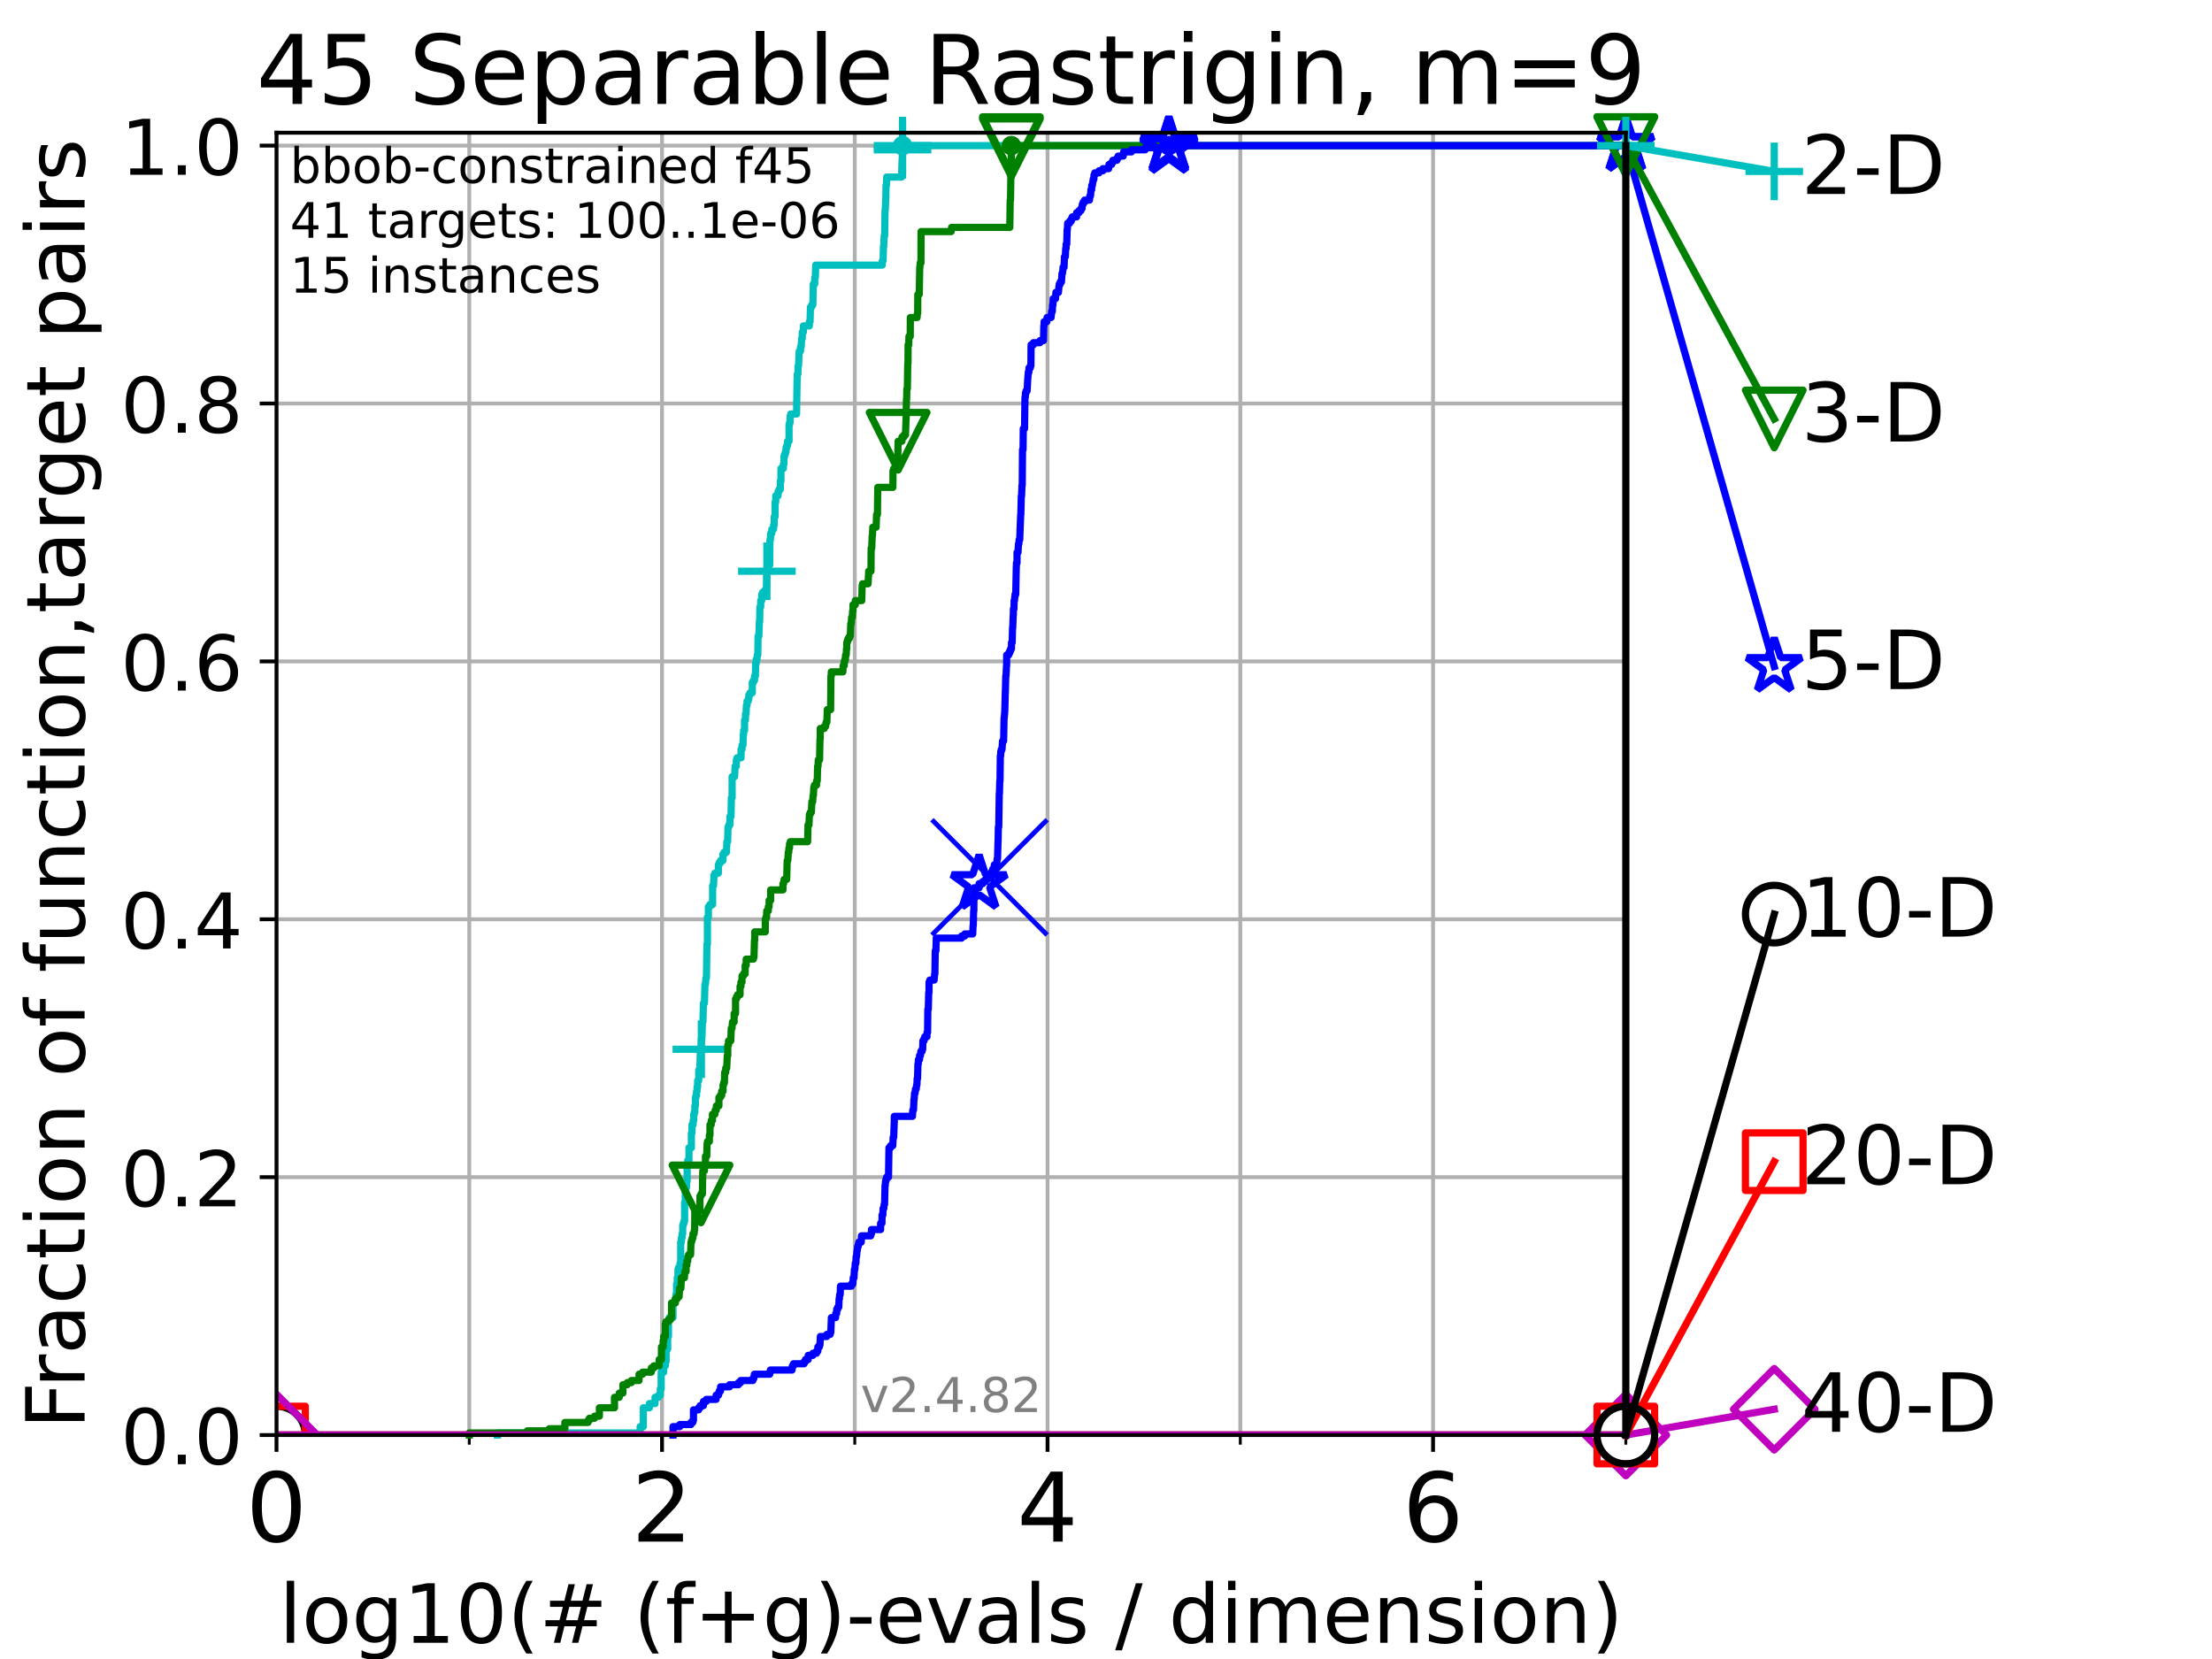 <?xml version="1.0" encoding="utf-8" standalone="no"?>
<!DOCTYPE svg PUBLIC "-//W3C//DTD SVG 1.1//EN"
  "http://www.w3.org/Graphics/SVG/1.1/DTD/svg11.dtd">
<!-- Created with matplotlib (https://matplotlib.org/) -->
<svg height="345.6pt" version="1.1" viewBox="0 0 460.8 345.6" width="460.8pt" xmlns="http://www.w3.org/2000/svg" xmlns:xlink="http://www.w3.org/1999/xlink">
 <defs>
  <style type="text/css">*{stroke-linecap:butt;stroke-linejoin:round;}</style>
 </defs>
 <g id="figure_1">
  <g id="patch_1">
   <path d="M 0 345.6 
L 460.8 345.6 
L 460.8 0 
L 0 0 
z
" style="fill:#ffffff;"/>
  </g>
  <g id="axes_1">
   <g id="patch_2">
    <path d="M 57.6 298.944 
L 338.688 298.944 
L 338.688 27.648 
L 57.6 27.648 
z
" style="fill:#ffffff;"/>
   </g>
   <g id="matplotlib.axis_1">
    <g id="xtick_1">
     <g id="line2d_1">
      <path clip-path="url(#p787be3b74e)" d="M 57.6 298.944 
L 57.6 27.648 
" style="fill:none;stroke:#b0b0b0;stroke-linecap:square;stroke-width:0.8;"/>
     </g>
     <g id="line2d_2">
      <defs>
       <path d="M 0 0 
L 0 3.5 
" id="mfb2635f218" style="stroke:#000000;stroke-width:0.8;"/>
      </defs>
      <g>
       <use style="stroke:#000000;stroke-width:0.8;" x="57.6" xlink:href="#mfb2635f218" y="298.944"/>
      </g>
     </g>
     <g id="text_1">
      <!-- 0 -->
      <g transform="translate(51.237 321.141)scale(0.2 -0.2)">
       <defs>
        <path d="M 31.781 66.406 
Q 24.172 66.406 20.328 58.906 
Q 16.5 51.422 16.5 36.375 
Q 16.5 21.391 20.328 13.891 
Q 24.172 6.391 31.781 6.391 
Q 39.453 6.391 43.281 13.891 
Q 47.125 21.391 47.125 36.375 
Q 47.125 51.422 43.281 58.906 
Q 39.453 66.406 31.781 66.406 
z
M 31.781 74.219 
Q 44.047 74.219 50.516 64.516 
Q 56.984 54.828 56.984 36.375 
Q 56.984 17.969 50.516 8.266 
Q 44.047 -1.422 31.781 -1.422 
Q 19.531 -1.422 13.062 8.266 
Q 6.594 17.969 6.594 36.375 
Q 6.594 54.828 13.062 64.516 
Q 19.531 74.219 31.781 74.219 
z
" id="DejaVuSans-48"/>
       </defs>
       <use xlink:href="#DejaVuSans-48"/>
      </g>
     </g>
    </g>
    <g id="xtick_2">
     <g id="line2d_3">
      <path clip-path="url(#p787be3b74e)" d="M 137.911 298.944 
L 137.911 27.648 
" style="fill:none;stroke:#b0b0b0;stroke-linecap:square;stroke-width:0.8;"/>
     </g>
     <g id="line2d_4">
      <g>
       <use style="stroke:#000000;stroke-width:0.8;" x="137.911" xlink:href="#mfb2635f218" y="298.944"/>
      </g>
     </g>
     <g id="text_2">
      <!-- 2 -->
      <g transform="translate(131.548 321.141)scale(0.2 -0.2)">
       <defs>
        <path d="M 19.188 8.297 
L 53.609 8.297 
L 53.609 0 
L 7.328 0 
L 7.328 8.297 
Q 12.938 14.109 22.625 23.891 
Q 32.328 33.688 34.812 36.531 
Q 39.547 41.844 41.422 45.531 
Q 43.312 49.219 43.312 52.781 
Q 43.312 58.594 39.234 62.25 
Q 35.156 65.922 28.609 65.922 
Q 23.969 65.922 18.812 64.312 
Q 13.672 62.703 7.812 59.422 
L 7.812 69.391 
Q 13.766 71.781 18.938 73 
Q 24.125 74.219 28.422 74.219 
Q 39.75 74.219 46.484 68.547 
Q 53.219 62.891 53.219 53.422 
Q 53.219 48.922 51.531 44.891 
Q 49.859 40.875 45.406 35.406 
Q 44.188 33.984 37.641 27.219 
Q 31.109 20.453 19.188 8.297 
z
" id="DejaVuSans-50"/>
       </defs>
       <use xlink:href="#DejaVuSans-50"/>
      </g>
     </g>
    </g>
    <g id="xtick_3">
     <g id="line2d_5">
      <path clip-path="url(#p787be3b74e)" d="M 218.222 298.944 
L 218.222 27.648 
" style="fill:none;stroke:#b0b0b0;stroke-linecap:square;stroke-width:0.8;"/>
     </g>
     <g id="line2d_6">
      <g>
       <use style="stroke:#000000;stroke-width:0.8;" x="218.222" xlink:href="#mfb2635f218" y="298.944"/>
      </g>
     </g>
     <g id="text_3">
      <!-- 4 -->
      <g transform="translate(211.859 321.141)scale(0.2 -0.2)">
       <defs>
        <path d="M 37.797 64.312 
L 12.891 25.391 
L 37.797 25.391 
z
M 35.203 72.906 
L 47.609 72.906 
L 47.609 25.391 
L 58.016 25.391 
L 58.016 17.188 
L 47.609 17.188 
L 47.609 0 
L 37.797 0 
L 37.797 17.188 
L 4.891 17.188 
L 4.891 26.703 
z
" id="DejaVuSans-52"/>
       </defs>
       <use xlink:href="#DejaVuSans-52"/>
      </g>
     </g>
    </g>
    <g id="xtick_4">
     <g id="line2d_7">
      <path clip-path="url(#p787be3b74e)" d="M 298.533 298.944 
L 298.533 27.648 
" style="fill:none;stroke:#b0b0b0;stroke-linecap:square;stroke-width:0.8;"/>
     </g>
     <g id="line2d_8">
      <g>
       <use style="stroke:#000000;stroke-width:0.8;" x="298.533" xlink:href="#mfb2635f218" y="298.944"/>
      </g>
     </g>
     <g id="text_4">
      <!-- 6 -->
      <g transform="translate(292.17 321.141)scale(0.2 -0.2)">
       <defs>
        <path d="M 33.016 40.375 
Q 26.375 40.375 22.484 35.828 
Q 18.609 31.297 18.609 23.391 
Q 18.609 15.531 22.484 10.953 
Q 26.375 6.391 33.016 6.391 
Q 39.656 6.391 43.531 10.953 
Q 47.406 15.531 47.406 23.391 
Q 47.406 31.297 43.531 35.828 
Q 39.656 40.375 33.016 40.375 
z
M 52.594 71.297 
L 52.594 62.312 
Q 48.875 64.062 45.094 64.984 
Q 41.312 65.922 37.594 65.922 
Q 27.828 65.922 22.672 59.328 
Q 17.531 52.734 16.797 39.406 
Q 19.672 43.656 24.016 45.922 
Q 28.375 48.188 33.594 48.188 
Q 44.578 48.188 50.953 41.516 
Q 57.328 34.859 57.328 23.391 
Q 57.328 12.156 50.688 5.359 
Q 44.047 -1.422 33.016 -1.422 
Q 20.359 -1.422 13.672 8.266 
Q 6.984 17.969 6.984 36.375 
Q 6.984 53.656 15.188 63.938 
Q 23.391 74.219 37.203 74.219 
Q 40.922 74.219 44.703 73.484 
Q 48.484 72.75 52.594 71.297 
z
" id="DejaVuSans-54"/>
       </defs>
       <use xlink:href="#DejaVuSans-54"/>
      </g>
     </g>
    </g>
    <g id="xtick_5">
     <g id="line2d_9">
      <path clip-path="url(#p787be3b74e)" d="M 97.755 298.944 
L 97.755 27.648 
" style="fill:none;stroke:#b0b0b0;stroke-linecap:square;stroke-width:0.8;"/>
     </g>
     <g id="line2d_10">
      <defs>
       <path d="M 0 0 
L 0 2 
" id="m8f45b6b939" style="stroke:#000000;stroke-width:0.6;"/>
      </defs>
      <g>
       <use style="stroke:#000000;stroke-width:0.6;" x="97.755" xlink:href="#m8f45b6b939" y="298.944"/>
      </g>
     </g>
    </g>
    <g id="xtick_6">
     <g id="line2d_11">
      <path clip-path="url(#p787be3b74e)" d="M 178.066 298.944 
L 178.066 27.648 
" style="fill:none;stroke:#b0b0b0;stroke-linecap:square;stroke-width:0.8;"/>
     </g>
     <g id="line2d_12">
      <g>
       <use style="stroke:#000000;stroke-width:0.6;" x="178.066" xlink:href="#m8f45b6b939" y="298.944"/>
      </g>
     </g>
    </g>
    <g id="xtick_7">
     <g id="line2d_13">
      <path clip-path="url(#p787be3b74e)" d="M 258.377 298.944 
L 258.377 27.648 
" style="fill:none;stroke:#b0b0b0;stroke-linecap:square;stroke-width:0.8;"/>
     </g>
     <g id="line2d_14">
      <g>
       <use style="stroke:#000000;stroke-width:0.6;" x="258.377" xlink:href="#m8f45b6b939" y="298.944"/>
      </g>
     </g>
    </g>
    <g id="xtick_8">
     <g id="line2d_15">
      <path clip-path="url(#p787be3b74e)" d="M 338.688 298.944 
L 338.688 27.648 
" style="fill:none;stroke:#b0b0b0;stroke-linecap:square;stroke-width:0.8;"/>
     </g>
     <g id="line2d_16">
      <g>
       <use style="stroke:#000000;stroke-width:0.6;" x="338.688" xlink:href="#m8f45b6b939" y="298.944"/>
      </g>
     </g>
    </g>
    <g id="text_5">
     <!-- log10(# (f+g)-evals / dimension) -->
     <g transform="translate(58.145 342.218)scale(0.17 -0.17)">
      <defs>
       <path d="M 9.422 75.984 
L 18.406 75.984 
L 18.406 0 
L 9.422 0 
z
" id="DejaVuSans-108"/>
       <path d="M 30.609 48.391 
Q 23.391 48.391 19.188 42.75 
Q 14.984 37.109 14.984 27.297 
Q 14.984 17.484 19.156 11.844 
Q 23.344 6.203 30.609 6.203 
Q 37.797 6.203 41.984 11.859 
Q 46.188 17.531 46.188 27.297 
Q 46.188 37.016 41.984 42.703 
Q 37.797 48.391 30.609 48.391 
z
M 30.609 56 
Q 42.328 56 49.016 48.375 
Q 55.719 40.766 55.719 27.297 
Q 55.719 13.875 49.016 6.219 
Q 42.328 -1.422 30.609 -1.422 
Q 18.844 -1.422 12.172 6.219 
Q 5.516 13.875 5.516 27.297 
Q 5.516 40.766 12.172 48.375 
Q 18.844 56 30.609 56 
z
" id="DejaVuSans-111"/>
       <path d="M 45.406 27.984 
Q 45.406 37.75 41.375 43.109 
Q 37.359 48.484 30.078 48.484 
Q 22.859 48.484 18.828 43.109 
Q 14.797 37.75 14.797 27.984 
Q 14.797 18.266 18.828 12.891 
Q 22.859 7.516 30.078 7.516 
Q 37.359 7.516 41.375 12.891 
Q 45.406 18.266 45.406 27.984 
z
M 54.391 6.781 
Q 54.391 -7.172 48.188 -13.984 
Q 42 -20.797 29.203 -20.797 
Q 24.469 -20.797 20.266 -20.094 
Q 16.062 -19.391 12.109 -17.922 
L 12.109 -9.188 
Q 16.062 -11.328 19.922 -12.344 
Q 23.781 -13.375 27.781 -13.375 
Q 36.625 -13.375 41.016 -8.766 
Q 45.406 -4.156 45.406 5.172 
L 45.406 9.625 
Q 42.625 4.781 38.281 2.391 
Q 33.938 0 27.875 0 
Q 17.828 0 11.672 7.656 
Q 5.516 15.328 5.516 27.984 
Q 5.516 40.672 11.672 48.328 
Q 17.828 56 27.875 56 
Q 33.938 56 38.281 53.609 
Q 42.625 51.219 45.406 46.391 
L 45.406 54.688 
L 54.391 54.688 
z
" id="DejaVuSans-103"/>
       <path d="M 12.406 8.297 
L 28.516 8.297 
L 28.516 63.922 
L 10.984 60.406 
L 10.984 69.391 
L 28.422 72.906 
L 38.281 72.906 
L 38.281 8.297 
L 54.391 8.297 
L 54.391 0 
L 12.406 0 
z
" id="DejaVuSans-49"/>
       <path d="M 31 75.875 
Q 24.469 64.656 21.281 53.656 
Q 18.109 42.672 18.109 31.391 
Q 18.109 20.125 21.312 9.062 
Q 24.516 -2 31 -13.188 
L 23.188 -13.188 
Q 15.875 -1.703 12.234 9.375 
Q 8.594 20.453 8.594 31.391 
Q 8.594 42.281 12.203 53.312 
Q 15.828 64.359 23.188 75.875 
z
" id="DejaVuSans-40"/>
       <path d="M 51.125 44 
L 36.922 44 
L 32.812 27.688 
L 47.125 27.688 
z
M 43.797 71.781 
L 38.719 51.516 
L 52.984 51.516 
L 58.109 71.781 
L 65.922 71.781 
L 60.891 51.516 
L 76.125 51.516 
L 76.125 44 
L 58.984 44 
L 54.984 27.688 
L 70.516 27.688 
L 70.516 20.219 
L 53.078 20.219 
L 48 0 
L 40.188 0 
L 45.219 20.219 
L 30.906 20.219 
L 25.875 0 
L 18.016 0 
L 23.094 20.219 
L 7.719 20.219 
L 7.719 27.688 
L 24.906 27.688 
L 29 44 
L 13.281 44 
L 13.281 51.516 
L 30.906 51.516 
L 35.891 71.781 
z
" id="DejaVuSans-35"/>
       <path id="DejaVuSans-32"/>
       <path d="M 37.109 75.984 
L 37.109 68.5 
L 28.516 68.5 
Q 23.688 68.5 21.797 66.547 
Q 19.922 64.594 19.922 59.516 
L 19.922 54.688 
L 34.719 54.688 
L 34.719 47.703 
L 19.922 47.703 
L 19.922 0 
L 10.891 0 
L 10.891 47.703 
L 2.297 47.703 
L 2.297 54.688 
L 10.891 54.688 
L 10.891 58.5 
Q 10.891 67.625 15.141 71.797 
Q 19.391 75.984 28.609 75.984 
z
" id="DejaVuSans-102"/>
       <path d="M 46 62.703 
L 46 35.5 
L 73.188 35.5 
L 73.188 27.203 
L 46 27.203 
L 46 0 
L 37.797 0 
L 37.797 27.203 
L 10.594 27.203 
L 10.594 35.5 
L 37.797 35.5 
L 37.797 62.703 
z
" id="DejaVuSans-43"/>
       <path d="M 8.016 75.875 
L 15.828 75.875 
Q 23.141 64.359 26.781 53.312 
Q 30.422 42.281 30.422 31.391 
Q 30.422 20.453 26.781 9.375 
Q 23.141 -1.703 15.828 -13.188 
L 8.016 -13.188 
Q 14.5 -2 17.703 9.062 
Q 20.906 20.125 20.906 31.391 
Q 20.906 42.672 17.703 53.656 
Q 14.5 64.656 8.016 75.875 
z
" id="DejaVuSans-41"/>
       <path d="M 4.891 31.391 
L 31.203 31.391 
L 31.203 23.391 
L 4.891 23.391 
z
" id="DejaVuSans-45"/>
       <path d="M 56.203 29.594 
L 56.203 25.203 
L 14.891 25.203 
Q 15.484 15.922 20.484 11.062 
Q 25.484 6.203 34.422 6.203 
Q 39.594 6.203 44.453 7.469 
Q 49.312 8.734 54.109 11.281 
L 54.109 2.781 
Q 49.266 0.734 44.188 -0.344 
Q 39.109 -1.422 33.891 -1.422 
Q 20.797 -1.422 13.156 6.188 
Q 5.516 13.812 5.516 26.812 
Q 5.516 40.234 12.766 48.109 
Q 20.016 56 32.328 56 
Q 43.359 56 49.781 48.891 
Q 56.203 41.797 56.203 29.594 
z
M 47.219 32.234 
Q 47.125 39.594 43.094 43.984 
Q 39.062 48.391 32.422 48.391 
Q 24.906 48.391 20.391 44.141 
Q 15.875 39.891 15.188 32.172 
z
" id="DejaVuSans-101"/>
       <path d="M 2.984 54.688 
L 12.5 54.688 
L 29.594 8.797 
L 46.688 54.688 
L 56.203 54.688 
L 35.688 0 
L 23.484 0 
z
" id="DejaVuSans-118"/>
       <path d="M 34.281 27.484 
Q 23.391 27.484 19.188 25 
Q 14.984 22.516 14.984 16.5 
Q 14.984 11.719 18.141 8.906 
Q 21.297 6.109 26.703 6.109 
Q 34.188 6.109 38.703 11.406 
Q 43.219 16.703 43.219 25.484 
L 43.219 27.484 
z
M 52.203 31.203 
L 52.203 0 
L 43.219 0 
L 43.219 8.297 
Q 40.141 3.328 35.547 0.953 
Q 30.953 -1.422 24.312 -1.422 
Q 15.922 -1.422 10.953 3.297 
Q 6 8.016 6 15.922 
Q 6 25.141 12.172 29.828 
Q 18.359 34.516 30.609 34.516 
L 43.219 34.516 
L 43.219 35.406 
Q 43.219 41.609 39.141 45 
Q 35.062 48.391 27.688 48.391 
Q 23 48.391 18.547 47.266 
Q 14.109 46.141 10.016 43.891 
L 10.016 52.203 
Q 14.938 54.109 19.578 55.047 
Q 24.219 56 28.609 56 
Q 40.484 56 46.344 49.844 
Q 52.203 43.703 52.203 31.203 
z
" id="DejaVuSans-97"/>
       <path d="M 44.281 53.078 
L 44.281 44.578 
Q 40.484 46.531 36.375 47.5 
Q 32.281 48.484 27.875 48.484 
Q 21.188 48.484 17.844 46.438 
Q 14.5 44.391 14.5 40.281 
Q 14.5 37.156 16.891 35.375 
Q 19.281 33.594 26.516 31.984 
L 29.594 31.297 
Q 39.156 29.25 43.188 25.516 
Q 47.219 21.781 47.219 15.094 
Q 47.219 7.469 41.188 3.016 
Q 35.156 -1.422 24.609 -1.422 
Q 20.219 -1.422 15.453 -0.562 
Q 10.688 0.297 5.422 2 
L 5.422 11.281 
Q 10.406 8.688 15.234 7.391 
Q 20.062 6.109 24.812 6.109 
Q 31.156 6.109 34.562 8.281 
Q 37.984 10.453 37.984 14.406 
Q 37.984 18.062 35.516 20.016 
Q 33.062 21.969 24.703 23.781 
L 21.578 24.516 
Q 13.234 26.266 9.516 29.906 
Q 5.812 33.547 5.812 39.891 
Q 5.812 47.609 11.281 51.797 
Q 16.75 56 26.812 56 
Q 31.781 56 36.172 55.266 
Q 40.578 54.547 44.281 53.078 
z
" id="DejaVuSans-115"/>
       <path d="M 25.391 72.906 
L 33.688 72.906 
L 8.297 -9.281 
L 0 -9.281 
z
" id="DejaVuSans-47"/>
       <path d="M 45.406 46.391 
L 45.406 75.984 
L 54.391 75.984 
L 54.391 0 
L 45.406 0 
L 45.406 8.203 
Q 42.578 3.328 38.25 0.953 
Q 33.938 -1.422 27.875 -1.422 
Q 17.969 -1.422 11.734 6.484 
Q 5.516 14.406 5.516 27.297 
Q 5.516 40.188 11.734 48.094 
Q 17.969 56 27.875 56 
Q 33.938 56 38.25 53.625 
Q 42.578 51.266 45.406 46.391 
z
M 14.797 27.297 
Q 14.797 17.391 18.875 11.75 
Q 22.953 6.109 30.078 6.109 
Q 37.203 6.109 41.297 11.75 
Q 45.406 17.391 45.406 27.297 
Q 45.406 37.203 41.297 42.844 
Q 37.203 48.484 30.078 48.484 
Q 22.953 48.484 18.875 42.844 
Q 14.797 37.203 14.797 27.297 
z
" id="DejaVuSans-100"/>
       <path d="M 9.422 54.688 
L 18.406 54.688 
L 18.406 0 
L 9.422 0 
z
M 9.422 75.984 
L 18.406 75.984 
L 18.406 64.594 
L 9.422 64.594 
z
" id="DejaVuSans-105"/>
       <path d="M 52 44.188 
Q 55.375 50.25 60.062 53.125 
Q 64.75 56 71.094 56 
Q 79.641 56 84.281 50.016 
Q 88.922 44.047 88.922 33.016 
L 88.922 0 
L 79.891 0 
L 79.891 32.719 
Q 79.891 40.578 77.094 44.375 
Q 74.312 48.188 68.609 48.188 
Q 61.625 48.188 57.562 43.547 
Q 53.516 38.922 53.516 30.906 
L 53.516 0 
L 44.484 0 
L 44.484 32.719 
Q 44.484 40.625 41.703 44.406 
Q 38.922 48.188 33.109 48.188 
Q 26.219 48.188 22.156 43.531 
Q 18.109 38.875 18.109 30.906 
L 18.109 0 
L 9.078 0 
L 9.078 54.688 
L 18.109 54.688 
L 18.109 46.188 
Q 21.188 51.219 25.484 53.609 
Q 29.781 56 35.688 56 
Q 41.656 56 45.828 52.969 
Q 50 49.953 52 44.188 
z
" id="DejaVuSans-109"/>
       <path d="M 54.891 33.016 
L 54.891 0 
L 45.906 0 
L 45.906 32.719 
Q 45.906 40.484 42.875 44.328 
Q 39.844 48.188 33.797 48.188 
Q 26.516 48.188 22.312 43.547 
Q 18.109 38.922 18.109 30.906 
L 18.109 0 
L 9.078 0 
L 9.078 54.688 
L 18.109 54.688 
L 18.109 46.188 
Q 21.344 51.125 25.703 53.562 
Q 30.078 56 35.797 56 
Q 45.219 56 50.047 50.172 
Q 54.891 44.344 54.891 33.016 
z
" id="DejaVuSans-110"/>
      </defs>
      <use xlink:href="#DejaVuSans-108"/>
      <use x="27.783" xlink:href="#DejaVuSans-111"/>
      <use x="88.965" xlink:href="#DejaVuSans-103"/>
      <use x="152.441" xlink:href="#DejaVuSans-49"/>
      <use x="216.064" xlink:href="#DejaVuSans-48"/>
      <use x="279.688" xlink:href="#DejaVuSans-40"/>
      <use x="318.701" xlink:href="#DejaVuSans-35"/>
      <use x="402.49" xlink:href="#DejaVuSans-32"/>
      <use x="434.277" xlink:href="#DejaVuSans-40"/>
      <use x="473.291" xlink:href="#DejaVuSans-102"/>
      <use x="508.496" xlink:href="#DejaVuSans-43"/>
      <use x="592.285" xlink:href="#DejaVuSans-103"/>
      <use x="655.762" xlink:href="#DejaVuSans-41"/>
      <use x="694.775" xlink:href="#DejaVuSans-45"/>
      <use x="730.859" xlink:href="#DejaVuSans-101"/>
      <use x="792.383" xlink:href="#DejaVuSans-118"/>
      <use x="851.562" xlink:href="#DejaVuSans-97"/>
      <use x="912.842" xlink:href="#DejaVuSans-108"/>
      <use x="940.625" xlink:href="#DejaVuSans-115"/>
      <use x="992.725" xlink:href="#DejaVuSans-32"/>
      <use x="1024.512" xlink:href="#DejaVuSans-47"/>
      <use x="1058.203" xlink:href="#DejaVuSans-32"/>
      <use x="1089.99" xlink:href="#DejaVuSans-100"/>
      <use x="1153.467" xlink:href="#DejaVuSans-105"/>
      <use x="1181.25" xlink:href="#DejaVuSans-109"/>
      <use x="1278.662" xlink:href="#DejaVuSans-101"/>
      <use x="1340.186" xlink:href="#DejaVuSans-110"/>
      <use x="1403.564" xlink:href="#DejaVuSans-115"/>
      <use x="1455.664" xlink:href="#DejaVuSans-105"/>
      <use x="1483.447" xlink:href="#DejaVuSans-111"/>
      <use x="1544.629" xlink:href="#DejaVuSans-110"/>
      <use x="1608.008" xlink:href="#DejaVuSans-41"/>
     </g>
    </g>
   </g>
   <g id="matplotlib.axis_2">
    <g id="ytick_1">
     <g id="line2d_17">
      <path clip-path="url(#p787be3b74e)" d="M 57.6 298.944 
L 338.688 298.944 
" style="fill:none;stroke:#b0b0b0;stroke-linecap:square;stroke-width:0.8;"/>
     </g>
     <g id="line2d_18">
      <defs>
       <path d="M 0 0 
L -3.5 0 
" id="m6a3facaecf" style="stroke:#000000;stroke-width:0.8;"/>
      </defs>
      <g>
       <use style="stroke:#000000;stroke-width:0.8;" x="57.6" xlink:href="#m6a3facaecf" y="298.944"/>
      </g>
     </g>
     <g id="text_6">
      <!-- 0.0 -->
      <g transform="translate(25.155 305.023)scale(0.16 -0.16)">
       <defs>
        <path d="M 10.688 12.406 
L 21 12.406 
L 21 0 
L 10.688 0 
z
" id="DejaVuSans-46"/>
       </defs>
       <use xlink:href="#DejaVuSans-48"/>
       <use x="63.623" xlink:href="#DejaVuSans-46"/>
       <use x="95.41" xlink:href="#DejaVuSans-48"/>
      </g>
     </g>
    </g>
    <g id="ytick_2">
     <g id="line2d_19">
      <path clip-path="url(#p787be3b74e)" d="M 57.6 245.222 
L 338.688 245.222 
" style="fill:none;stroke:#b0b0b0;stroke-linecap:square;stroke-width:0.8;"/>
     </g>
     <g id="line2d_20">
      <g>
       <use style="stroke:#000000;stroke-width:0.8;" x="57.6" xlink:href="#m6a3facaecf" y="245.222"/>
      </g>
     </g>
     <g id="text_7">
      <!-- 0.2 -->
      <g transform="translate(25.155 251.301)scale(0.16 -0.16)">
       <use xlink:href="#DejaVuSans-48"/>
       <use x="63.623" xlink:href="#DejaVuSans-46"/>
       <use x="95.41" xlink:href="#DejaVuSans-50"/>
      </g>
     </g>
    </g>
    <g id="ytick_3">
     <g id="line2d_21">
      <path clip-path="url(#p787be3b74e)" d="M 57.6 191.5 
L 338.688 191.5 
" style="fill:none;stroke:#b0b0b0;stroke-linecap:square;stroke-width:0.8;"/>
     </g>
     <g id="line2d_22">
      <g>
       <use style="stroke:#000000;stroke-width:0.8;" x="57.6" xlink:href="#m6a3facaecf" y="191.5"/>
      </g>
     </g>
     <g id="text_8">
      <!-- 0.4 -->
      <g transform="translate(25.155 197.579)scale(0.16 -0.16)">
       <use xlink:href="#DejaVuSans-48"/>
       <use x="63.623" xlink:href="#DejaVuSans-46"/>
       <use x="95.41" xlink:href="#DejaVuSans-52"/>
      </g>
     </g>
    </g>
    <g id="ytick_4">
     <g id="line2d_23">
      <path clip-path="url(#p787be3b74e)" d="M 57.6 137.778 
L 338.688 137.778 
" style="fill:none;stroke:#b0b0b0;stroke-linecap:square;stroke-width:0.8;"/>
     </g>
     <g id="line2d_24">
      <g>
       <use style="stroke:#000000;stroke-width:0.8;" x="57.6" xlink:href="#m6a3facaecf" y="137.778"/>
      </g>
     </g>
     <g id="text_9">
      <!-- 0.6 -->
      <g transform="translate(25.155 143.857)scale(0.16 -0.16)">
       <use xlink:href="#DejaVuSans-48"/>
       <use x="63.623" xlink:href="#DejaVuSans-46"/>
       <use x="95.41" xlink:href="#DejaVuSans-54"/>
      </g>
     </g>
    </g>
    <g id="ytick_5">
     <g id="line2d_25">
      <path clip-path="url(#p787be3b74e)" d="M 57.6 84.056 
L 338.688 84.056 
" style="fill:none;stroke:#b0b0b0;stroke-linecap:square;stroke-width:0.8;"/>
     </g>
     <g id="line2d_26">
      <g>
       <use style="stroke:#000000;stroke-width:0.8;" x="57.6" xlink:href="#m6a3facaecf" y="84.056"/>
      </g>
     </g>
     <g id="text_10">
      <!-- 0.8 -->
      <g transform="translate(25.155 90.135)scale(0.16 -0.16)">
       <defs>
        <path d="M 31.781 34.625 
Q 24.75 34.625 20.719 30.859 
Q 16.703 27.094 16.703 20.516 
Q 16.703 13.922 20.719 10.156 
Q 24.75 6.391 31.781 6.391 
Q 38.812 6.391 42.859 10.172 
Q 46.922 13.969 46.922 20.516 
Q 46.922 27.094 42.891 30.859 
Q 38.875 34.625 31.781 34.625 
z
M 21.922 38.812 
Q 15.578 40.375 12.031 44.719 
Q 8.5 49.078 8.5 55.328 
Q 8.5 64.062 14.719 69.141 
Q 20.953 74.219 31.781 74.219 
Q 42.672 74.219 48.875 69.141 
Q 55.078 64.062 55.078 55.328 
Q 55.078 49.078 51.531 44.719 
Q 48 40.375 41.703 38.812 
Q 48.828 37.156 52.797 32.312 
Q 56.781 27.484 56.781 20.516 
Q 56.781 9.906 50.312 4.234 
Q 43.844 -1.422 31.781 -1.422 
Q 19.734 -1.422 13.25 4.234 
Q 6.781 9.906 6.781 20.516 
Q 6.781 27.484 10.781 32.312 
Q 14.797 37.156 21.922 38.812 
z
M 18.312 54.391 
Q 18.312 48.734 21.844 45.562 
Q 25.391 42.391 31.781 42.391 
Q 38.141 42.391 41.719 45.562 
Q 45.312 48.734 45.312 54.391 
Q 45.312 60.062 41.719 63.234 
Q 38.141 66.406 31.781 66.406 
Q 25.391 66.406 21.844 63.234 
Q 18.312 60.062 18.312 54.391 
z
" id="DejaVuSans-56"/>
       </defs>
       <use xlink:href="#DejaVuSans-48"/>
       <use x="63.623" xlink:href="#DejaVuSans-46"/>
       <use x="95.41" xlink:href="#DejaVuSans-56"/>
      </g>
     </g>
    </g>
    <g id="ytick_6">
     <g id="line2d_27">
      <path clip-path="url(#p787be3b74e)" d="M 57.6 30.334 
L 338.688 30.334 
" style="fill:none;stroke:#b0b0b0;stroke-linecap:square;stroke-width:0.8;"/>
     </g>
     <g id="line2d_28">
      <g>
       <use style="stroke:#000000;stroke-width:0.8;" x="57.6" xlink:href="#m6a3facaecf" y="30.334"/>
      </g>
     </g>
     <g id="text_11">
      <!-- 1.0 -->
      <g transform="translate(25.155 36.413)scale(0.16 -0.16)">
       <use xlink:href="#DejaVuSans-49"/>
       <use x="63.623" xlink:href="#DejaVuSans-46"/>
       <use x="95.41" xlink:href="#DejaVuSans-48"/>
      </g>
     </g>
    </g>
    <g id="text_12">
     <!-- Fraction of function,target pairs -->
     <g transform="translate(17.62 297.681)rotate(-90)scale(0.17 -0.17)">
      <defs>
       <path d="M 9.812 72.906 
L 51.703 72.906 
L 51.703 64.594 
L 19.672 64.594 
L 19.672 43.109 
L 48.578 43.109 
L 48.578 34.812 
L 19.672 34.812 
L 19.672 0 
L 9.812 0 
z
" id="DejaVuSans-70"/>
       <path d="M 41.109 46.297 
Q 39.594 47.172 37.812 47.578 
Q 36.031 48 33.891 48 
Q 26.266 48 22.188 43.047 
Q 18.109 38.094 18.109 28.812 
L 18.109 0 
L 9.078 0 
L 9.078 54.688 
L 18.109 54.688 
L 18.109 46.188 
Q 20.953 51.172 25.484 53.578 
Q 30.031 56 36.531 56 
Q 37.453 56 38.578 55.875 
Q 39.703 55.766 41.062 55.516 
z
" id="DejaVuSans-114"/>
       <path d="M 48.781 52.594 
L 48.781 44.188 
Q 44.969 46.297 41.141 47.344 
Q 37.312 48.391 33.406 48.391 
Q 24.656 48.391 19.812 42.844 
Q 14.984 37.312 14.984 27.297 
Q 14.984 17.281 19.812 11.734 
Q 24.656 6.203 33.406 6.203 
Q 37.312 6.203 41.141 7.25 
Q 44.969 8.297 48.781 10.406 
L 48.781 2.094 
Q 45.016 0.344 40.984 -0.531 
Q 36.969 -1.422 32.422 -1.422 
Q 20.062 -1.422 12.781 6.344 
Q 5.516 14.109 5.516 27.297 
Q 5.516 40.672 12.859 48.328 
Q 20.219 56 33.016 56 
Q 37.156 56 41.109 55.141 
Q 45.062 54.297 48.781 52.594 
z
" id="DejaVuSans-99"/>
       <path d="M 18.312 70.219 
L 18.312 54.688 
L 36.812 54.688 
L 36.812 47.703 
L 18.312 47.703 
L 18.312 18.016 
Q 18.312 11.328 20.141 9.422 
Q 21.969 7.516 27.594 7.516 
L 36.812 7.516 
L 36.812 0 
L 27.594 0 
Q 17.188 0 13.234 3.875 
Q 9.281 7.766 9.281 18.016 
L 9.281 47.703 
L 2.688 47.703 
L 2.688 54.688 
L 9.281 54.688 
L 9.281 70.219 
z
" id="DejaVuSans-116"/>
       <path d="M 8.5 21.578 
L 8.5 54.688 
L 17.484 54.688 
L 17.484 21.922 
Q 17.484 14.156 20.5 10.266 
Q 23.531 6.391 29.594 6.391 
Q 36.859 6.391 41.078 11.031 
Q 45.312 15.672 45.312 23.688 
L 45.312 54.688 
L 54.297 54.688 
L 54.297 0 
L 45.312 0 
L 45.312 8.406 
Q 42.047 3.422 37.719 1 
Q 33.406 -1.422 27.688 -1.422 
Q 18.266 -1.422 13.375 4.438 
Q 8.5 10.297 8.5 21.578 
z
M 31.109 56 
z
" id="DejaVuSans-117"/>
       <path d="M 11.719 12.406 
L 22.016 12.406 
L 22.016 4 
L 14.016 -11.625 
L 7.719 -11.625 
L 11.719 4 
z
" id="DejaVuSans-44"/>
       <path d="M 18.109 8.203 
L 18.109 -20.797 
L 9.078 -20.797 
L 9.078 54.688 
L 18.109 54.688 
L 18.109 46.391 
Q 20.953 51.266 25.266 53.625 
Q 29.594 56 35.594 56 
Q 45.562 56 51.781 48.094 
Q 58.016 40.188 58.016 27.297 
Q 58.016 14.406 51.781 6.484 
Q 45.562 -1.422 35.594 -1.422 
Q 29.594 -1.422 25.266 0.953 
Q 20.953 3.328 18.109 8.203 
z
M 48.688 27.297 
Q 48.688 37.203 44.609 42.844 
Q 40.531 48.484 33.406 48.484 
Q 26.266 48.484 22.188 42.844 
Q 18.109 37.203 18.109 27.297 
Q 18.109 17.391 22.188 11.75 
Q 26.266 6.109 33.406 6.109 
Q 40.531 6.109 44.609 11.75 
Q 48.688 17.391 48.688 27.297 
z
" id="DejaVuSans-112"/>
      </defs>
      <use xlink:href="#DejaVuSans-70"/>
      <use x="50.27" xlink:href="#DejaVuSans-114"/>
      <use x="91.383" xlink:href="#DejaVuSans-97"/>
      <use x="152.662" xlink:href="#DejaVuSans-99"/>
      <use x="207.643" xlink:href="#DejaVuSans-116"/>
      <use x="246.852" xlink:href="#DejaVuSans-105"/>
      <use x="274.635" xlink:href="#DejaVuSans-111"/>
      <use x="335.816" xlink:href="#DejaVuSans-110"/>
      <use x="399.195" xlink:href="#DejaVuSans-32"/>
      <use x="430.982" xlink:href="#DejaVuSans-111"/>
      <use x="492.164" xlink:href="#DejaVuSans-102"/>
      <use x="527.369" xlink:href="#DejaVuSans-32"/>
      <use x="559.156" xlink:href="#DejaVuSans-102"/>
      <use x="594.361" xlink:href="#DejaVuSans-117"/>
      <use x="657.74" xlink:href="#DejaVuSans-110"/>
      <use x="721.119" xlink:href="#DejaVuSans-99"/>
      <use x="776.1" xlink:href="#DejaVuSans-116"/>
      <use x="815.309" xlink:href="#DejaVuSans-105"/>
      <use x="843.092" xlink:href="#DejaVuSans-111"/>
      <use x="904.273" xlink:href="#DejaVuSans-110"/>
      <use x="967.652" xlink:href="#DejaVuSans-44"/>
      <use x="999.439" xlink:href="#DejaVuSans-116"/>
      <use x="1038.648" xlink:href="#DejaVuSans-97"/>
      <use x="1099.928" xlink:href="#DejaVuSans-114"/>
      <use x="1139.291" xlink:href="#DejaVuSans-103"/>
      <use x="1202.768" xlink:href="#DejaVuSans-101"/>
      <use x="1264.291" xlink:href="#DejaVuSans-116"/>
      <use x="1303.5" xlink:href="#DejaVuSans-32"/>
      <use x="1335.287" xlink:href="#DejaVuSans-112"/>
      <use x="1398.764" xlink:href="#DejaVuSans-97"/>
      <use x="1460.043" xlink:href="#DejaVuSans-105"/>
      <use x="1487.826" xlink:href="#DejaVuSans-114"/>
      <use x="1528.939" xlink:href="#DejaVuSans-115"/>
     </g>
    </g>
   </g>
   <g id="line2d_29">
    <defs>
     <path d="M 0 1.5 
C 0.398 1.5 0.779 1.342 1.061 1.061 
C 1.342 0.779 1.5 0.398 1.5 0 
C 1.5 -0.398 1.342 -0.779 1.061 -1.061 
C 0.779 -1.342 0.398 -1.5 0 -1.5 
C -0.398 -1.5 -0.779 -1.342 -1.061 -1.061 
C -1.342 -0.779 -1.5 -0.398 -1.5 0 
C -1.5 0.398 -1.342 0.779 -1.061 1.061 
C -0.779 1.342 -0.398 1.5 0 1.5 
z
" id="m60f49a2540" style="stroke:#00bfbf;"/>
    </defs>
    <g>
     <use style="fill:#00bfbf;stroke:#00bfbf;" x="188.014" xlink:href="#m60f49a2540" y="30.334"/>
     <use style="fill:#00bfbf;stroke:#00bfbf;" x="188.014" xlink:href="#m60f49a2540" y="30.334"/>
    </g>
   </g>
   <g id="line2d_30">
    <path d="M 103.623 298.944 
L 103.623 298.507 
L 133.353 298.507 
L 133.353 297.197 
L 134.019 297.197 
L 134.019 293.266 
L 135.281 293.266 
L 135.281 292.393 
L 136.457 292.393 
L 136.457 291.082 
L 137.199 291.082 
L 137.199 290.645 
L 137.559 290.645 
L 137.559 289.335 
L 137.736 289.335 
L 137.736 285.841 
L 138.256 285.841 
L 138.256 284.531 
L 138.595 284.531 
L 138.595 283.657 
L 138.762 283.657 
L 138.762 281.037 
L 139.091 281.037 
L 139.091 278.416 
L 139.253 278.416 
L 139.253 274.922 
L 139.414 274.922 
L 139.414 274.485 
L 140.196 274.485 
L 140.196 271.428 
L 140.499 271.428 
L 140.499 270.991 
L 140.649 270.991 
L 140.649 270.554 
L 140.797 270.554 
L 140.797 269.681 
L 140.944 269.681 
L 140.944 267.497 
L 141.09 267.497 
L 141.09 266.187 
L 141.235 266.187 
L 141.235 264.44 
L 141.379 264.44 
L 141.379 264.003 
L 141.662 264.003 
L 141.662 263.129 
L 141.802 263.129 
L 141.802 258.762 
L 141.941 258.762 
L 141.941 257.888 
L 142.079 257.888 
L 142.079 257.015 
L 142.216 257.015 
L 142.216 255.268 
L 142.352 255.268 
L 142.352 254.831 
L 142.486 254.831 
L 142.486 254.394 
L 142.62 254.394 
L 142.62 250.463 
L 142.753 250.463 
L 142.753 248.279 
L 142.884 248.279 
L 142.884 247.406 
L 143.015 247.406 
L 143.015 246.096 
L 143.144 246.096 
L 143.144 242.601 
L 143.273 242.601 
L 143.273 241.728 
L 143.528 241.728 
L 143.528 239.107 
L 144.026 239.107 
L 144.026 236.05 
L 144.148 236.05 
L 144.148 234.303 
L 144.391 234.303 
L 144.391 233.429 
L 144.511 233.429 
L 144.511 232.119 
L 144.63 232.119 
L 144.63 231.682 
L 144.748 231.682 
L 144.748 230.372 
L 144.865 230.372 
L 144.865 228.625 
L 144.982 228.625 
L 144.982 228.188 
L 145.098 228.188 
L 145.098 227.315 
L 145.213 227.315 
L 145.213 226.441 
L 145.327 226.441 
L 145.327 225.131 
L 145.554 225.131 
L 145.554 222.947 
L 145.777 222.947 
L 145.888 219.453 
L 145.998 219.453 
L 146.107 216.396 
L 146.216 216.396 
L 146.324 212.901 
L 146.431 212.901 
L 146.538 208.971 
L 146.749 208.971 
L 146.854 205.04 
L 146.958 205.04 
L 147.062 203.729 
L 147.165 203.729 
L 147.267 196.741 
L 147.369 196.741 
L 147.369 191.063 
L 147.57 191.063 
L 147.57 188.879 
L 147.868 188.879 
L 147.868 188.443 
L 148.45 188.443 
L 148.45 184.512 
L 148.639 184.512 
L 148.733 182.328 
L 148.92 182.328 
L 148.92 181.891 
L 149.647 181.891 
L 149.647 180.144 
L 149.824 180.144 
L 149.824 179.707 
L 150.086 179.707 
L 150.086 179.271 
L 150.599 179.271 
L 150.599 177.96 
L 150.85 177.96 
L 150.85 177.524 
L 151.341 177.524 
L 151.422 175.34 
L 151.582 175.34 
L 151.661 172.282 
L 151.819 172.282 
L 151.819 171.846 
L 152.053 171.846 
L 152.053 170.099 
L 152.284 170.099 
L 152.36 166.168 
L 152.512 166.168 
L 152.512 161.8 
L 153.032 161.8 
L 153.142 159.616 
L 153.395 159.616 
L 153.395 158.306 
L 153.538 158.306 
L 153.538 157.869 
L 154.372 157.869 
L 154.372 156.122 
L 154.574 156.122 
L 154.574 155.249 
L 154.774 155.249 
L 154.841 153.065 
L 154.906 153.065 
L 154.906 152.191 
L 155.103 152.191 
L 155.103 150.007 
L 155.297 150.007 
L 155.297 148.697 
L 155.425 148.697 
L 155.489 146.95 
L 155.616 146.95 
L 155.616 146.077 
L 155.867 146.077 
L 155.867 145.64 
L 155.991 145.64 
L 155.991 144.766 
L 156.236 144.766 
L 156.236 144.33 
L 156.718 144.33 
L 156.718 142.146 
L 156.953 142.146 
L 156.953 141.709 
L 157.186 141.709 
L 157.186 140.835 
L 157.358 140.835 
L 157.415 138.215 
L 157.529 138.215 
L 157.529 137.341 
L 157.698 137.341 
L 157.754 136.468 
L 157.865 136.468 
L 157.921 132.537 
L 158.086 132.537 
L 158.195 129.48 
L 158.25 129.48 
L 158.304 126.422 
L 158.466 126.422 
L 158.466 125.112 
L 158.679 125.112 
L 158.679 123.802 
L 158.89 123.802 
L 158.89 123.365 
L 159.355 123.365 
L 159.355 122.928 
L 159.658 122.928 
L 159.758 118.997 
L 159.858 118.997 
L 159.858 117.687 
L 160.346 117.687 
L 160.394 112.446 
L 160.49 112.446 
L 160.538 111.135 
L 160.774 111.135 
L 160.774 110.262 
L 161.146 110.262 
L 161.146 109.388 
L 161.284 109.388 
L 161.284 107.641 
L 161.466 107.641 
L 161.466 104.584 
L 161.601 104.584 
L 161.601 103.274 
L 162.087 103.274 
L 162.087 102.4 
L 162.26 102.4 
L 162.26 101.963 
L 162.56 101.963 
L 162.56 100.216 
L 162.687 100.216 
L 162.687 97.596 
L 163.185 97.596 
L 163.185 96.722 
L 163.307 96.722 
L 163.328 94.975 
L 163.469 94.975 
L 163.469 94.538 
L 163.63 94.538 
L 163.63 94.102 
L 163.749 94.102 
L 163.749 93.228 
L 163.907 93.228 
L 163.907 92.791 
L 164.063 92.791 
L 164.063 91.918 
L 164.372 91.918 
L 164.372 88.424 
L 164.486 88.424 
L 164.486 87.987 
L 164.6 87.987 
L 164.6 86.677 
L 164.713 86.677 
L 164.713 86.24 
L 165.943 86.24 
L 166.048 79.252 
L 166.083 79.252 
L 166.083 77.941 
L 166.221 77.941 
L 166.255 76.194 
L 166.358 76.194 
L 166.46 73.574 
L 166.494 73.574 
L 166.494 73.137 
L 166.763 73.137 
L 166.763 72.263 
L 166.895 72.263 
L 166.994 70.516 
L 167.126 70.516 
L 167.126 69.206 
L 167.353 69.206 
L 167.353 67.896 
L 168.597 67.896 
L 168.597 67.022 
L 168.746 67.022 
L 168.835 63.965 
L 169.07 63.965 
L 169.07 63.528 
L 169.331 63.528 
L 169.432 59.161 
L 169.73 59.161 
L 169.73 57.85 
L 169.842 57.85 
L 169.925 55.23 
L 183.784 55.23 
L 183.784 54.356 
L 183.959 54.356 
L 184.046 51.299 
L 184.095 51.299 
L 184.194 49.115 
L 184.292 49.115 
L 184.365 43.874 
L 184.413 43.874 
L 184.522 41.253 
L 184.54 41.253 
L 184.57 38.633 
L 184.654 38.633 
L 184.714 36.886 
L 187.816 36.886 
L 187.92 33.391 
L 187.95 33.391 
L 188.014 30.334 
L 338.688 30.334 
L 338.688 30.334 
" style="fill:none;stroke:#00bfbf;stroke-linecap:square;stroke-width:1.5;"/>
   </g>
   <g id="line2d_31">
    <defs>
     <path d="M -6 0 
L 6 0 
M 0 6 
L 0 -6 
" id="mc3a0c857a8" style="stroke:#00bfbf;stroke-width:1.5;"/>
    </defs>
    <g>
     <use style="fill-opacity:0;stroke:#00bfbf;stroke-width:1.5;" x="146.107" xlink:href="#mc3a0c857a8" y="218.579"/>
     <use style="fill-opacity:0;stroke:#00bfbf;stroke-width:1.5;" x="159.758" xlink:href="#mc3a0c857a8" y="118.997"/>
     <use style="fill-opacity:0;stroke:#00bfbf;stroke-width:1.5;" x="188.014" xlink:href="#mc3a0c857a8" y="31.208"/>
     <use style="fill-opacity:0;stroke:#00bfbf;stroke-width:1.5;" x="188.014" xlink:href="#mc3a0c857a8" y="30.334"/>
     <use style="fill-opacity:0;stroke:#00bfbf;stroke-width:1.5;" x="338.688" xlink:href="#mc3a0c857a8" y="30.334"/>
    </g>
   </g>
   <g id="line2d_32">
    <path style="fill:none;stroke:#00bfbf;stroke-linecap:square;stroke-width:1.5;"/>
    <g/>
   </g>
   <g id="line2d_33">
    <defs>
     <path d="M 0 1.5 
C 0.398 1.5 0.779 1.342 1.061 1.061 
C 1.342 0.779 1.5 0.398 1.5 0 
C 1.5 -0.398 1.342 -0.779 1.061 -1.061 
C 0.779 -1.342 0.398 -1.5 0 -1.5 
C -0.398 -1.5 -0.779 -1.342 -1.061 -1.061 
C -1.342 -0.779 -1.5 -0.398 -1.5 0 
C -1.5 0.398 -1.342 0.779 -1.061 1.061 
C -0.779 1.342 -0.398 1.5 0 1.5 
z
" id="m030054156f" style="stroke:#008000;"/>
    </defs>
    <g>
     <use style="fill:#008000;stroke:#008000;" x="210.684" xlink:href="#m030054156f" y="30.334"/>
     <use style="fill:#008000;stroke:#008000;" x="210.684" xlink:href="#m030054156f" y="30.334"/>
    </g>
   </g>
   <g id="line2d_34">
    <path d="M 97.755 298.944 
L 97.755 298.507 
L 109.843 298.507 
L 109.843 298.07 
L 114.419 298.07 
L 114.419 297.634 
L 117.673 297.634 
L 117.673 296.323 
L 122.503 296.323 
L 122.503 295.887 
L 122.782 295.887 
L 122.782 295.45 
L 123.856 295.45 
L 123.856 295.013 
L 124.867 295.013 
L 124.867 293.266 
L 128.006 293.266 
L 128.006 291.082 
L 129.002 291.082 
L 129.002 290.209 
L 129.761 290.209 
L 129.761 288.462 
L 130.665 288.462 
L 130.665 288.025 
L 131.524 288.025 
L 131.524 287.588 
L 133.125 287.588 
L 133.125 286.278 
L 133.873 286.278 
L 133.873 285.841 
L 135.682 285.841 
L 135.682 284.968 
L 136.202 284.968 
L 136.202 284.531 
L 137.32 284.531 
L 137.32 283.22 
L 137.794 283.22 
L 137.794 280.6 
L 138.142 280.6 
L 138.142 279.29 
L 138.256 279.29 
L 138.256 278.416 
L 138.595 278.416 
L 138.595 275.796 
L 138.706 275.796 
L 138.706 275.359 
L 139.253 275.359 
L 139.253 274.922 
L 139.678 274.922 
L 139.678 274.485 
L 139.887 274.485 
L 139.887 271.428 
L 140.699 271.428 
L 140.699 270.554 
L 141.09 270.554 
L 141.09 270.118 
L 141.474 270.118 
L 141.568 268.371 
L 141.849 268.371 
L 141.941 266.187 
L 142.576 266.187 
L 142.664 264.876 
L 142.928 264.876 
L 142.928 263.566 
L 143.101 263.566 
L 143.101 262.693 
L 143.273 262.693 
L 143.273 261.819 
L 143.443 261.819 
L 143.443 261.382 
L 143.862 261.382 
L 143.944 258.762 
L 144.067 258.762 
L 144.067 258.325 
L 144.189 258.325 
L 144.189 257.888 
L 144.351 257.888 
L 144.351 257.015 
L 144.59 257.015 
L 144.669 256.141 
L 144.708 256.141 
L 144.748 252.21 
L 145.814 252.21 
L 145.814 249.153 
L 146.035 249.153 
L 146.035 248.716 
L 146.324 248.716 
L 146.396 243.912 
L 146.749 243.912 
L 146.784 242.601 
L 146.958 242.601 
L 146.958 240.854 
L 147.233 240.854 
L 147.301 238.234 
L 147.369 238.234 
L 147.369 237.797 
L 147.77 237.797 
L 147.77 236.487 
L 147.901 236.487 
L 147.901 234.303 
L 148.161 234.303 
L 148.161 233.429 
L 148.418 233.429 
L 148.418 232.119 
L 148.92 232.119 
L 148.982 231.246 
L 149.226 231.246 
L 149.226 230.372 
L 149.765 230.372 
L 149.765 228.625 
L 150.057 228.625 
L 150.057 228.188 
L 150.344 228.188 
L 150.344 227.315 
L 150.627 227.315 
L 150.627 226.004 
L 150.739 226.004 
L 150.739 225.568 
L 150.905 225.568 
L 150.96 223.384 
L 151.179 223.384 
L 151.179 222.51 
L 151.395 222.51 
L 151.502 219.89 
L 151.608 219.89 
L 151.608 217.706 
L 151.766 217.706 
L 151.766 216.832 
L 152.233 216.832 
L 152.335 214.212 
L 152.487 214.212 
L 152.587 212.901 
L 152.934 212.901 
L 152.934 211.154 
L 153.227 211.154 
L 153.227 208.097 
L 153.419 208.097 
L 153.419 207.66 
L 153.656 207.66 
L 153.656 207.224 
L 154.167 207.224 
L 154.167 205.476 
L 154.349 205.476 
L 154.349 204.603 
L 154.574 204.603 
L 154.574 203.293 
L 154.885 203.293 
L 154.885 202.856 
L 155.232 202.856 
L 155.232 201.109 
L 155.446 201.109 
L 155.446 199.799 
L 156.953 199.799 
L 156.953 199.362 
L 157.07 199.362 
L 157.166 195.868 
L 157.224 195.868 
L 157.224 194.121 
L 159.423 194.121 
L 159.423 191.5 
L 159.558 191.5 
L 159.558 191.063 
L 159.692 191.063 
L 159.725 189.753 
L 160.055 189.753 
L 160.055 188.879 
L 160.217 188.879 
L 160.217 187.569 
L 160.538 187.569 
L 160.538 185.385 
L 163.103 185.385 
L 163.103 184.075 
L 163.24 184.075 
L 163.348 183.202 
L 163.881 183.202 
L 163.985 179.271 
L 164.115 179.271 
L 164.218 177.524 
L 164.321 177.524 
L 164.346 176.65 
L 164.474 176.65 
L 164.474 175.777 
L 164.625 175.777 
L 164.625 175.34 
L 168.243 175.34 
L 168.324 171.846 
L 168.526 171.846 
L 168.607 169.662 
L 168.786 169.662 
L 168.786 169.225 
L 169.022 169.225 
L 169.119 167.041 
L 169.293 167.041 
L 169.37 165.731 
L 169.446 165.731 
L 169.522 163.984 
L 169.655 163.984 
L 169.655 163.547 
L 170.101 163.547 
L 170.101 162.674 
L 170.247 162.674 
L 170.32 159.616 
L 170.41 159.616 
L 170.464 158.306 
L 170.732 158.306 
L 170.82 153.938 
L 170.873 153.938 
L 170.873 151.755 
L 171.713 151.755 
L 171.713 151.318 
L 171.995 151.318 
L 172.094 150.444 
L 172.256 150.444 
L 172.337 147.824 
L 173.034 147.824 
L 173.096 140.835 
L 173.173 140.835 
L 173.173 139.962 
L 175.584 139.962 
L 175.638 138.652 
L 175.877 138.652 
L 175.877 137.778 
L 176.008 137.778 
L 176.008 137.341 
L 176.125 137.341 
L 176.138 136.468 
L 176.28 136.468 
L 176.332 135.157 
L 176.396 135.157 
L 176.396 133.847 
L 176.511 133.847 
L 176.511 133.41 
L 176.688 133.41 
L 176.688 132.974 
L 176.95 132.974 
L 176.95 132.537 
L 177.135 132.537 
L 177.233 129.916 
L 177.33 129.916 
L 177.403 128.606 
L 177.559 128.606 
L 177.607 127.296 
L 177.69 127.296 
L 177.69 125.985 
L 178.171 125.985 
L 178.171 125.112 
L 179.526 125.112 
L 179.596 122.055 
L 179.675 122.055 
L 179.675 121.618 
L 180.834 121.618 
L 180.913 119.871 
L 180.953 119.871 
L 180.953 118.997 
L 181.439 118.997 
L 181.477 114.193 
L 181.601 114.193 
L 181.695 111.572 
L 181.752 111.572 
L 181.818 109.825 
L 182.516 109.825 
L 182.606 107.205 
L 182.784 107.205 
L 182.855 101.527 
L 185.999 101.527 
L 186.029 98.033 
L 186.183 98.033 
L 186.183 97.596 
L 186.708 97.596 
L 186.814 96.285 
L 186.849 96.285 
L 186.919 94.975 
L 187.03 94.975 
L 187.1 91.918 
L 187.892 91.918 
L 187.892 91.044 
L 188.304 91.044 
L 188.304 90.608 
L 188.631 90.608 
L 188.732 87.55 
L 188.757 87.55 
L 188.832 83.183 
L 188.87 83.183 
L 188.914 80.999 
L 189.019 80.999 
L 189.1 75.758 
L 189.149 75.758 
L 189.171 71.827 
L 189.309 71.827 
L 189.345 70.08 
L 189.62 70.08 
L 189.641 66.149 
L 191.044 66.149 
L 191.11 65.275 
L 191.17 65.275 
L 191.198 61.344 
L 191.491 61.344 
L 191.598 55.666 
L 191.641 55.666 
L 191.689 54.793 
L 191.853 54.793 
L 191.874 48.241 
L 198.146 48.241 
L 198.227 47.368 
L 210.362 47.368 
L 210.437 41.69 
L 210.509 41.69 
L 210.614 34.265 
L 210.677 34.265 
L 210.684 30.334 
L 338.688 30.334 
L 338.688 30.334 
" style="fill:none;stroke:#008000;stroke-linecap:square;stroke-width:1.5;"/>
   </g>
   <g id="line2d_35">
    <defs>
     <path d="M -0 6 
L 6 -6 
L -6 -6 
z
" id="mbac4c1a0ee" style="stroke:#008000;stroke-linejoin:miter;stroke-width:1.5;"/>
    </defs>
    <g>
     <use style="fill-opacity:0;stroke:#008000;stroke-linejoin:miter;stroke-width:1.5;" x="146.035" xlink:href="#mbac4c1a0ee" y="248.716"/>
     <use style="fill-opacity:0;stroke:#008000;stroke-linejoin:miter;stroke-width:1.5;" x="187.1" xlink:href="#mbac4c1a0ee" y="91.918"/>
     <use style="fill-opacity:0;stroke:#008000;stroke-linejoin:miter;stroke-width:1.5;" x="210.684" xlink:href="#mbac4c1a0ee" y="30.771"/>
     <use style="fill-opacity:0;stroke:#008000;stroke-linejoin:miter;stroke-width:1.5;" x="210.684" xlink:href="#mbac4c1a0ee" y="30.334"/>
     <use style="fill-opacity:0;stroke:#008000;stroke-linejoin:miter;stroke-width:1.5;" x="338.688" xlink:href="#mbac4c1a0ee" y="30.334"/>
    </g>
   </g>
   <g id="line2d_36">
    <path style="fill:none;stroke:#008000;stroke-linecap:square;stroke-width:1.5;"/>
    <g/>
   </g>
   <g id="line2d_37">
    <defs>
     <path d="M 0 1.5 
C 0.398 1.5 0.779 1.342 1.061 1.061 
C 1.342 0.779 1.5 0.398 1.5 0 
C 1.5 -0.398 1.342 -0.779 1.061 -1.061 
C 0.779 -1.342 0.398 -1.5 0 -1.5 
C -0.398 -1.5 -0.779 -1.342 -1.061 -1.061 
C -1.342 -0.779 -1.5 -0.398 -1.5 0 
C -1.5 0.398 -1.342 0.779 -1.061 1.061 
C -0.779 1.342 -0.398 1.5 0 1.5 
z
" id="m401da07730" style="stroke:#0000ff;"/>
    </defs>
    <g>
     <use style="fill:#0000ff;stroke:#0000ff;" x="243.495" xlink:href="#m401da07730" y="30.334"/>
     <use style="fill:#0000ff;stroke:#0000ff;" x="243.495" xlink:href="#m401da07730" y="30.334"/>
    </g>
   </g>
   <g id="line2d_38">
    <path d="M 140.196 298.944 
L 140.196 297.197 
L 141.606 297.197 
L 141.606 296.76 
L 143.928 296.76 
L 143.928 296.323 
L 144.318 296.323 
L 144.318 295.887 
L 144.463 295.887 
L 144.463 293.703 
L 145.531 293.703 
L 145.531 293.266 
L 145.844 293.266 
L 145.844 292.829 
L 146.538 292.829 
L 146.538 291.956 
L 147.124 291.956 
L 147.124 291.519 
L 149.178 291.519 
L 149.178 290.645 
L 149.682 290.645 
L 149.682 290.209 
L 149.824 290.209 
L 149.824 289.772 
L 150.103 289.772 
L 150.103 288.898 
L 151.975 288.898 
L 151.975 288.462 
L 153.834 288.462 
L 153.834 288.025 
L 154.304 288.025 
L 154.304 287.588 
L 156.836 287.588 
L 156.836 287.151 
L 157.047 287.151 
L 157.139 286.278 
L 160.346 286.278 
L 160.346 285.841 
L 160.48 285.841 
L 160.48 285.404 
L 165.003 285.404 
L 165.062 284.531 
L 165.295 284.531 
L 165.295 284.094 
L 167.513 284.094 
L 167.513 283.657 
L 167.792 283.657 
L 167.792 283.22 
L 168.361 283.22 
L 168.361 282.347 
L 169.331 282.347 
L 169.331 281.91 
L 170.086 281.91 
L 170.086 281.473 
L 170.37 281.473 
L 170.37 280.6 
L 170.693 280.6 
L 170.693 280.163 
L 170.82 280.163 
L 170.894 278.416 
L 172.24 278.416 
L 172.24 277.979 
L 172.947 277.979 
L 172.947 277.543 
L 173.077 277.543 
L 173.188 274.485 
L 174.07 274.485 
L 174.105 273.612 
L 174.296 273.612 
L 174.296 272.738 
L 174.512 272.738 
L 174.512 272.301 
L 174.733 272.301 
L 174.8 270.554 
L 174.859 270.554 
L 174.913 269.681 
L 175.026 269.681 
L 175.084 267.934 
L 177.362 267.934 
L 177.362 267.497 
L 177.657 267.497 
L 177.742 266.187 
L 177.898 266.187 
L 177.989 264.44 
L 178.087 264.44 
L 178.164 263.129 
L 178.302 263.129 
L 178.343 261.819 
L 178.432 261.819 
L 178.541 260.509 
L 178.589 260.509 
L 178.663 259.635 
L 178.797 259.635 
L 178.797 259.198 
L 178.911 259.198 
L 178.911 258.762 
L 179.408 258.762 
L 179.454 257.451 
L 181.391 257.451 
L 181.391 257.015 
L 181.54 257.015 
L 181.54 256.141 
L 183.444 256.141 
L 183.444 254.831 
L 183.724 254.831 
L 183.754 253.084 
L 183.919 253.084 
L 183.954 251.773 
L 184.108 251.773 
L 184.177 250.9 
L 184.27 250.9 
L 184.367 246.969 
L 184.411 246.969 
L 184.469 246.096 
L 184.551 246.096 
L 184.551 245.659 
L 184.69 245.659 
L 184.69 245.222 
L 185.091 245.222 
L 185.188 239.107 
L 185.515 239.107 
L 185.515 238.671 
L 185.982 238.671 
L 186.061 236.924 
L 186.175 236.924 
L 186.282 233.866 
L 186.293 233.866 
L 186.298 232.556 
L 190.084 232.556 
L 190.147 231.246 
L 190.297 231.246 
L 190.39 229.062 
L 190.435 229.062 
L 190.51 227.751 
L 190.629 227.751 
L 190.704 226.878 
L 190.862 226.878 
L 190.949 226.004 
L 191.012 226.004 
L 191.058 224.694 
L 191.141 224.694 
L 191.223 221.637 
L 191.302 221.637 
L 191.308 220.763 
L 191.548 220.763 
L 191.558 219.89 
L 191.75 219.89 
L 191.829 219.016 
L 192.093 219.016 
L 192.093 218.579 
L 192.218 218.579 
L 192.252 216.832 
L 192.485 216.832 
L 192.485 216.396 
L 192.649 216.396 
L 192.649 215.959 
L 193.114 215.959 
L 193.114 215.085 
L 193.232 215.085 
L 193.284 210.281 
L 193.377 210.281 
L 193.467 206.787 
L 193.533 206.787 
L 193.533 204.603 
L 193.699 204.603 
L 193.699 204.166 
L 194.6 204.166 
L 194.706 202.856 
L 194.757 202.856 
L 194.831 198.052 
L 194.972 198.052 
L 195.041 195.431 
L 200.312 195.431 
L 200.312 194.994 
L 200.977 194.994 
L 200.977 194.557 
L 202.637 194.557 
L 202.71 192.81 
L 202.753 192.81 
L 202.825 189.753 
L 202.873 189.753 
L 202.896 184.949 
L 203.966 184.949 
L 203.966 184.075 
L 204.74 184.075 
L 204.74 183.638 
L 205.258 183.638 
L 205.258 183.202 
L 205.691 183.202 
L 205.691 182.765 
L 206.528 182.765 
L 206.636 181.454 
L 206.812 181.454 
L 206.812 181.018 
L 207.129 181.018 
L 207.137 180.144 
L 207.639 180.144 
L 207.732 178.834 
L 207.805 178.834 
L 207.902 175.34 
L 207.918 175.34 
L 207.976 172.282 
L 208.056 172.282 
L 208.164 165.294 
L 208.203 165.294 
L 208.271 162.674 
L 208.319 162.674 
L 208.388 157.432 
L 208.463 157.432 
L 208.469 156.559 
L 208.576 156.559 
L 208.576 156.122 
L 208.74 156.122 
L 208.843 154.375 
L 209.073 154.375 
L 209.165 149.571 
L 209.199 149.571 
L 209.302 148.26 
L 209.312 148.26 
L 209.416 144.33 
L 209.43 144.33 
L 209.519 140.835 
L 209.569 140.835 
L 209.675 138.652 
L 209.702 138.652 
L 209.702 136.468 
L 210.12 136.468 
L 210.12 136.031 
L 210.342 136.031 
L 210.342 135.594 
L 210.525 135.594 
L 210.525 135.157 
L 210.706 135.157 
L 210.712 133.847 
L 210.857 133.847 
L 210.928 130.79 
L 210.97 130.79 
L 211.069 128.169 
L 211.098 128.169 
L 211.109 126.859 
L 211.22 126.859 
L 211.261 125.112 
L 211.334 125.112 
L 211.407 124.238 
L 211.453 124.238 
L 211.453 123.802 
L 211.598 123.802 
L 211.709 118.124 
L 211.724 118.124 
L 211.747 117.25 
L 211.864 117.25 
L 211.864 115.066 
L 212.076 115.066 
L 212.161 113.319 
L 212.252 113.319 
L 212.303 112.446 
L 212.43 112.446 
L 212.536 109.388 
L 212.542 109.388 
L 212.628 107.205 
L 212.659 107.205 
L 212.758 103.274 
L 212.813 103.274 
L 212.899 101.09 
L 212.95 101.09 
L 213.008 93.665 
L 213.123 93.665 
L 213.166 89.297 
L 213.432 89.297 
L 213.52 82.746 
L 213.597 82.746 
L 213.611 81.872 
L 213.737 81.872 
L 213.737 81.435 
L 213.969 81.435 
L 214.076 79.252 
L 214.081 79.252 
L 214.18 77.941 
L 214.211 77.941 
L 214.211 77.505 
L 214.342 77.505 
L 214.355 76.631 
L 214.637 76.631 
L 214.637 76.194 
L 214.757 76.194 
L 214.793 71.827 
L 215.276 71.827 
L 215.276 71.39 
L 216.647 71.39 
L 216.647 70.953 
L 217.375 70.953 
L 217.441 67.896 
L 217.496 67.896 
L 217.506 67.022 
L 218.079 67.022 
L 218.118 66.149 
L 218.965 66.149 
L 219.031 65.275 
L 219.078 65.275 
L 219.078 64.838 
L 219.224 64.838 
L 219.267 63.528 
L 219.349 63.528 
L 219.386 62.218 
L 219.89 62.218 
L 219.961 60.908 
L 220.496 60.908 
L 220.601 59.597 
L 220.655 59.597 
L 220.655 59.161 
L 220.88 59.161 
L 220.88 58.724 
L 221.122 58.724 
L 221.228 56.977 
L 221.321 56.977 
L 221.426 56.103 
L 221.45 56.103 
L 221.45 55.666 
L 221.664 55.666 
L 221.75 53.483 
L 221.931 53.483 
L 222.006 51.736 
L 222.09 51.736 
L 222.09 50.862 
L 222.221 50.862 
L 222.304 47.805 
L 222.35 47.805 
L 222.416 46.494 
L 222.842 46.494 
L 222.842 46.058 
L 223.178 46.058 
L 223.178 45.621 
L 223.358 45.621 
L 223.358 45.184 
L 224.273 45.184 
L 224.28 44.311 
L 224.774 44.311 
L 224.774 43.874 
L 225.178 43.874 
L 225.178 43.437 
L 225.413 43.437 
L 225.46 42.563 
L 225.628 42.563 
L 225.628 42.127 
L 225.938 42.127 
L 225.938 41.69 
L 226.955 41.69 
L 227.025 40.816 
L 227.173 40.816 
L 227.27 39.506 
L 227.419 39.506 
L 227.42 38.633 
L 227.555 38.633 
L 227.662 37.759 
L 227.729 37.759 
L 227.729 37.322 
L 227.875 37.322 
L 227.896 36.449 
L 228.058 36.449 
L 228.058 36.012 
L 228.95 36.012 
L 228.95 35.575 
L 229.754 35.575 
L 229.754 35.139 
L 230.945 35.139 
L 231.017 34.265 
L 231.584 34.265 
L 231.584 33.828 
L 231.828 33.828 
L 231.828 33.391 
L 232.67 33.391 
L 232.67 32.955 
L 232.923 32.955 
L 232.923 32.518 
L 233.99 32.518 
L 234.061 31.644 
L 235.708 31.644 
L 235.708 31.208 
L 238.563 31.208 
L 238.563 30.771 
L 243.495 30.771 
L 243.495 30.334 
L 338.688 30.334 
L 338.688 30.334 
" style="fill:none;stroke:#0000ff;stroke-linecap:square;stroke-width:1.5;"/>
   </g>
   <g id="line2d_39">
    <defs>
     <path d="M 0 -6 
L -1.347 -1.854 
L -5.706 -1.854 
L -2.18 0.708 
L -3.527 4.854 
L -0 2.292 
L 3.527 4.854 
L 2.18 0.708 
L 5.706 -1.854 
L 1.347 -1.854 
z
" id="ma6d8bd8797" style="stroke:#0000ff;stroke-linejoin:bevel;stroke-width:1.5;"/>
    </defs>
    <g>
     <use style="fill-opacity:0;stroke:#0000ff;stroke-linejoin:bevel;stroke-width:1.5;" x="203.966" xlink:href="#ma6d8bd8797" y="184.075"/>
     <use style="fill-opacity:0;stroke:#0000ff;stroke-linejoin:bevel;stroke-width:1.5;" x="243.495" xlink:href="#ma6d8bd8797" y="30.771"/>
     <use style="fill-opacity:0;stroke:#0000ff;stroke-linejoin:bevel;stroke-width:1.5;" x="243.495" xlink:href="#ma6d8bd8797" y="30.334"/>
     <use style="fill-opacity:0;stroke:#0000ff;stroke-linejoin:bevel;stroke-width:1.5;" x="243.495" xlink:href="#ma6d8bd8797" y="30.334"/>
     <use style="fill-opacity:0;stroke:#0000ff;stroke-linejoin:bevel;stroke-width:1.5;" x="338.688" xlink:href="#ma6d8bd8797" y="30.334"/>
    </g>
   </g>
   <g id="line2d_40">
    <path style="fill:none;stroke:#0000ff;stroke-linecap:square;stroke-width:1.5;"/>
    <g/>
   </g>
   <g id="line2d_41">
    <path clip-path="url(#p787be3b74e)" d="M 206.135 182.765 
" style="fill:none;stroke:#0000ff;stroke-linecap:square;stroke-width:1.5;"/>
    <defs>
     <path d="M -12 12 
L 12 -12 
M -12 -12 
L 12 12 
" id="maec22f493d" style="stroke:#0000ff;"/>
    </defs>
    <g clip-path="url(#p787be3b74e)">
     <use style="fill:#0000ff;stroke:#0000ff;" x="206.135" xlink:href="#maec22f493d" y="182.765"/>
    </g>
   </g>
   <g id="line2d_42">
    <path clip-path="url(#p787be3b74e)" d="M 57.6 298.944 
L 57.6 298.944 
L 57.6 298.944 
L 57.6 298.944 
L 338.688 298.944 
" style="fill:none;stroke:#000000;stroke-linecap:square;stroke-width:1.5;"/>
   </g>
   <g id="line2d_43">
    <defs>
     <path d="M 0 6 
C 1.591 6 3.117 5.368 4.243 4.243 
C 5.368 3.117 6 1.591 6 0 
C 6 -1.591 5.368 -3.117 4.243 -4.243 
C 3.117 -5.368 1.591 -6 0 -6 
C -1.591 -6 -3.117 -5.368 -4.243 -4.243 
C -5.368 -3.117 -6 -1.591 -6 0 
C -6 1.591 -5.368 3.117 -4.243 4.243 
C -3.117 5.368 -1.591 6 0 6 
z
" id="m90a22eec92" style="stroke:#000000;stroke-width:1.5;"/>
    </defs>
    <g clip-path="url(#p787be3b74e)">
     <use style="fill-opacity:0;stroke:#000000;stroke-width:1.5;" x="57.6" xlink:href="#m90a22eec92" y="298.944"/>
    </g>
   </g>
   <g id="line2d_44">
    <path clip-path="url(#p787be3b74e)" style="fill:none;stroke:#000000;stroke-linecap:square;stroke-width:1.5;"/>
    <g clip-path="url(#p787be3b74e)">
     <use style="fill-opacity:0;stroke:#000000;stroke-width:1.5;" x="-1" xlink:href="#m90a22eec92" y="567.554"/>
     <use style="fill-opacity:0;stroke:#000000;stroke-width:1.5;" x="338.688" xlink:href="#m90a22eec92" y="567.554"/>
    </g>
   </g>
   <g id="line2d_45">
    <path clip-path="url(#p787be3b74e)" d="M 57.6 298.944 
L 57.6 298.944 
L 57.6 298.944 
L 57.6 298.944 
L 338.688 298.944 
" style="fill:none;stroke:#ff0000;stroke-linecap:square;stroke-width:1.5;"/>
   </g>
   <g id="line2d_46">
    <defs>
     <path d="M -6 6 
L 6 6 
L 6 -6 
L -6 -6 
z
" id="mc317ee4e21" style="stroke:#ff0000;stroke-linejoin:miter;stroke-width:1.5;"/>
    </defs>
    <g clip-path="url(#p787be3b74e)">
     <use style="fill-opacity:0;stroke:#ff0000;stroke-linejoin:miter;stroke-width:1.5;" x="57.6" xlink:href="#mc317ee4e21" y="298.944"/>
    </g>
   </g>
   <g id="line2d_47">
    <path clip-path="url(#p787be3b74e)" style="fill:none;stroke:#ff0000;stroke-linecap:square;stroke-width:1.5;"/>
    <g clip-path="url(#p787be3b74e)">
     <use style="fill-opacity:0;stroke:#ff0000;stroke-linejoin:miter;stroke-width:1.5;" x="-1" xlink:href="#mc317ee4e21" y="567.554"/>
     <use style="fill-opacity:0;stroke:#ff0000;stroke-linejoin:miter;stroke-width:1.5;" x="338.688" xlink:href="#mc317ee4e21" y="567.554"/>
    </g>
   </g>
   <g id="line2d_48">
    <path clip-path="url(#p787be3b74e)" d="M 57.6 298.944 
L 57.6 298.944 
L 57.6 298.944 
L 57.6 298.944 
L 338.688 298.944 
" style="fill:none;stroke:#bf00bf;stroke-linecap:square;stroke-width:1.5;"/>
   </g>
   <g id="line2d_49">
    <defs>
     <path d="M -0 8.485 
L 8.485 0 
L 0 -8.485 
L -8.485 -0 
z
" id="md3d392c577" style="stroke:#bf00bf;stroke-linejoin:miter;stroke-width:1.5;"/>
    </defs>
    <g clip-path="url(#p787be3b74e)">
     <use style="fill-opacity:0;stroke:#bf00bf;stroke-linejoin:miter;stroke-width:1.5;" x="57.6" xlink:href="#md3d392c577" y="298.944"/>
    </g>
   </g>
   <g id="line2d_50">
    <path clip-path="url(#p787be3b74e)" style="fill:none;stroke:#bf00bf;stroke-linecap:square;stroke-width:1.5;"/>
    <g clip-path="url(#p787be3b74e)">
     <use style="fill-opacity:0;stroke:#bf00bf;stroke-linejoin:miter;stroke-width:1.5;" x="-1" xlink:href="#md3d392c577" y="567.554"/>
     <use style="fill-opacity:0;stroke:#bf00bf;stroke-linejoin:miter;stroke-width:1.5;" x="338.688" xlink:href="#md3d392c577" y="567.554"/>
    </g>
   </g>
   <g id="line2d_51">
    <path d="M 338.688 298.944 
L 369.608 293.572 
" style="fill:none;stroke:#bf00bf;stroke-linecap:square;stroke-width:1.5;"/>
    <g>
     <use style="fill-opacity:0;stroke:#bf00bf;stroke-linejoin:miter;stroke-width:1.5;" x="338.688" xlink:href="#md3d392c577" y="298.944"/>
     <use style="fill-opacity:0;stroke:#bf00bf;stroke-linejoin:miter;stroke-width:1.5;" x="369.608" xlink:href="#md3d392c577" y="293.572"/>
    </g>
   </g>
   <g id="line2d_52">
    <path d="M 338.688 298.944 
L 369.608 241.999 
" style="fill:none;stroke:#ff0000;stroke-linecap:square;stroke-width:1.5;"/>
    <g>
     <use style="fill-opacity:0;stroke:#ff0000;stroke-linejoin:miter;stroke-width:1.5;" x="338.688" xlink:href="#mc317ee4e21" y="298.944"/>
     <use style="fill-opacity:0;stroke:#ff0000;stroke-linejoin:miter;stroke-width:1.5;" x="369.608" xlink:href="#mc317ee4e21" y="241.999"/>
    </g>
   </g>
   <g id="line2d_53">
    <path d="M 338.688 298.944 
L 369.608 190.426 
" style="fill:none;stroke:#000000;stroke-linecap:square;stroke-width:1.5;"/>
    <g>
     <use style="fill-opacity:0;stroke:#000000;stroke-width:1.5;" x="338.688" xlink:href="#m90a22eec92" y="298.944"/>
     <use style="fill-opacity:0;stroke:#000000;stroke-width:1.5;" x="369.608" xlink:href="#m90a22eec92" y="190.426"/>
    </g>
   </g>
   <g id="line2d_54">
    <path d="M 338.688 30.334 
L 369.608 138.852 
" style="fill:none;stroke:#0000ff;stroke-linecap:square;stroke-width:1.5;"/>
    <g>
     <use style="fill-opacity:0;stroke:#0000ff;stroke-linejoin:bevel;stroke-width:1.5;" x="338.688" xlink:href="#ma6d8bd8797" y="30.334"/>
     <use style="fill-opacity:0;stroke:#0000ff;stroke-linejoin:bevel;stroke-width:1.5;" x="369.608" xlink:href="#ma6d8bd8797" y="138.852"/>
    </g>
   </g>
   <g id="line2d_55">
    <path d="M 338.688 30.334 
L 369.608 87.279 
" style="fill:none;stroke:#008000;stroke-linecap:square;stroke-width:1.5;"/>
    <g>
     <use style="fill-opacity:0;stroke:#008000;stroke-linejoin:miter;stroke-width:1.5;" x="338.688" xlink:href="#mbac4c1a0ee" y="30.334"/>
     <use style="fill-opacity:0;stroke:#008000;stroke-linejoin:miter;stroke-width:1.5;" x="369.608" xlink:href="#mbac4c1a0ee" y="87.279"/>
    </g>
   </g>
   <g id="line2d_56">
    <path d="M 338.688 30.334 
L 369.608 35.706 
" style="fill:none;stroke:#00bfbf;stroke-linecap:square;stroke-width:1.5;"/>
    <g>
     <use style="fill-opacity:0;stroke:#00bfbf;stroke-width:1.5;" x="338.688" xlink:href="#mc3a0c857a8" y="30.334"/>
     <use style="fill-opacity:0;stroke:#00bfbf;stroke-width:1.5;" x="369.608" xlink:href="#mc3a0c857a8" y="35.706"/>
    </g>
   </g>
   <g id="line2d_57">
    <path d="M 338.688 298.944 
L 338.688 30.334 
" style="fill:none;stroke:#000000;stroke-linecap:square;stroke-width:1.5;"/>
   </g>
   <g id="patch_3">
    <path d="M 57.6 298.944 
L 57.6 27.648 
" style="fill:none;stroke:#000000;stroke-linecap:square;stroke-linejoin:miter;stroke-width:0.8;"/>
   </g>
   <g id="patch_4">
    <path d="M 338.688 298.944 
L 338.688 27.648 
" style="fill:none;stroke:#000000;stroke-linecap:square;stroke-linejoin:miter;stroke-width:0.8;"/>
   </g>
   <g id="patch_5">
    <path d="M 57.6 298.944 
L 338.688 298.944 
" style="fill:none;stroke:#000000;stroke-linecap:square;stroke-linejoin:miter;stroke-width:0.8;"/>
   </g>
   <g id="patch_6">
    <path d="M 57.6 27.648 
L 338.688 27.648 
" style="fill:none;stroke:#000000;stroke-linecap:square;stroke-linejoin:miter;stroke-width:0.8;"/>
   </g>
   <g id="text_13">
    <!-- 40-D -->
    <g transform="translate(375.229 298.263)scale(0.17 -0.17)">
     <defs>
      <path d="M 19.672 64.797 
L 19.672 8.109 
L 31.594 8.109 
Q 46.688 8.109 53.688 14.938 
Q 60.688 21.781 60.688 36.531 
Q 60.688 51.172 53.688 57.984 
Q 46.688 64.797 31.594 64.797 
z
M 9.812 72.906 
L 30.078 72.906 
Q 51.266 72.906 61.172 64.094 
Q 71.094 55.281 71.094 36.531 
Q 71.094 17.672 61.125 8.828 
Q 51.172 0 30.078 0 
L 9.812 0 
z
" id="DejaVuSans-68"/>
     </defs>
     <use xlink:href="#DejaVuSans-52"/>
     <use x="63.623" xlink:href="#DejaVuSans-48"/>
     <use x="127.246" xlink:href="#DejaVuSans-45"/>
     <use x="163.33" xlink:href="#DejaVuSans-68"/>
    </g>
   </g>
   <g id="text_14">
    <!-- 20-D -->
    <g transform="translate(375.229 246.69)scale(0.17 -0.17)">
     <use xlink:href="#DejaVuSans-50"/>
     <use x="63.623" xlink:href="#DejaVuSans-48"/>
     <use x="127.246" xlink:href="#DejaVuSans-45"/>
     <use x="163.33" xlink:href="#DejaVuSans-68"/>
    </g>
   </g>
   <g id="text_15">
    <!-- 10-D -->
    <g transform="translate(375.229 195.117)scale(0.17 -0.17)">
     <use xlink:href="#DejaVuSans-49"/>
     <use x="63.623" xlink:href="#DejaVuSans-48"/>
     <use x="127.246" xlink:href="#DejaVuSans-45"/>
     <use x="163.33" xlink:href="#DejaVuSans-68"/>
    </g>
   </g>
   <g id="text_16">
    <!-- 5-D -->
    <g transform="translate(375.229 143.543)scale(0.17 -0.17)">
     <defs>
      <path d="M 10.797 72.906 
L 49.516 72.906 
L 49.516 64.594 
L 19.828 64.594 
L 19.828 46.734 
Q 21.969 47.469 24.109 47.828 
Q 26.266 48.188 28.422 48.188 
Q 40.625 48.188 47.75 41.5 
Q 54.891 34.812 54.891 23.391 
Q 54.891 11.625 47.562 5.094 
Q 40.234 -1.422 26.906 -1.422 
Q 22.312 -1.422 17.547 -0.641 
Q 12.797 0.141 7.719 1.703 
L 7.719 11.625 
Q 12.109 9.234 16.797 8.062 
Q 21.484 6.891 26.703 6.891 
Q 35.156 6.891 40.078 11.328 
Q 45.016 15.766 45.016 23.391 
Q 45.016 31 40.078 35.438 
Q 35.156 39.891 26.703 39.891 
Q 22.75 39.891 18.812 39.016 
Q 14.891 38.141 10.797 36.281 
z
" id="DejaVuSans-53"/>
     </defs>
     <use xlink:href="#DejaVuSans-53"/>
     <use x="63.623" xlink:href="#DejaVuSans-45"/>
     <use x="99.707" xlink:href="#DejaVuSans-68"/>
    </g>
   </g>
   <g id="text_17">
    <!-- 3-D -->
    <g transform="translate(375.229 91.97)scale(0.17 -0.17)">
     <defs>
      <path d="M 40.578 39.312 
Q 47.656 37.797 51.625 33 
Q 55.609 28.219 55.609 21.188 
Q 55.609 10.406 48.188 4.484 
Q 40.766 -1.422 27.094 -1.422 
Q 22.516 -1.422 17.656 -0.516 
Q 12.797 0.391 7.625 2.203 
L 7.625 11.719 
Q 11.719 9.328 16.594 8.109 
Q 21.484 6.891 26.812 6.891 
Q 36.078 6.891 40.938 10.547 
Q 45.797 14.203 45.797 21.188 
Q 45.797 27.641 41.281 31.266 
Q 36.766 34.906 28.719 34.906 
L 20.219 34.906 
L 20.219 43.016 
L 29.109 43.016 
Q 36.375 43.016 40.234 45.922 
Q 44.094 48.828 44.094 54.297 
Q 44.094 59.906 40.109 62.906 
Q 36.141 65.922 28.719 65.922 
Q 24.656 65.922 20.016 65.031 
Q 15.375 64.156 9.812 62.312 
L 9.812 71.094 
Q 15.438 72.656 20.344 73.438 
Q 25.25 74.219 29.594 74.219 
Q 40.828 74.219 47.359 69.109 
Q 53.906 64.016 53.906 55.328 
Q 53.906 49.266 50.438 45.094 
Q 46.969 40.922 40.578 39.312 
z
" id="DejaVuSans-51"/>
     </defs>
     <use xlink:href="#DejaVuSans-51"/>
     <use x="63.623" xlink:href="#DejaVuSans-45"/>
     <use x="99.707" xlink:href="#DejaVuSans-68"/>
    </g>
   </g>
   <g id="text_18">
    <!-- 2-D -->
    <g transform="translate(375.229 40.397)scale(0.17 -0.17)">
     <use xlink:href="#DejaVuSans-50"/>
     <use x="63.623" xlink:href="#DejaVuSans-45"/>
     <use x="99.707" xlink:href="#DejaVuSans-68"/>
    </g>
   </g>
   <g id="text_19">
    <!-- bbob-constrained f45 -->
    <g transform="translate(60.411 38.111)scale(0.102 -0.102)">
     <defs>
      <path d="M 48.688 27.297 
Q 48.688 37.203 44.609 42.844 
Q 40.531 48.484 33.406 48.484 
Q 26.266 48.484 22.188 42.844 
Q 18.109 37.203 18.109 27.297 
Q 18.109 17.391 22.188 11.75 
Q 26.266 6.109 33.406 6.109 
Q 40.531 6.109 44.609 11.75 
Q 48.688 17.391 48.688 27.297 
z
M 18.109 46.391 
Q 20.953 51.266 25.266 53.625 
Q 29.594 56 35.594 56 
Q 45.562 56 51.781 48.094 
Q 58.016 40.188 58.016 27.297 
Q 58.016 14.406 51.781 6.484 
Q 45.562 -1.422 35.594 -1.422 
Q 29.594 -1.422 25.266 0.953 
Q 20.953 3.328 18.109 8.203 
L 18.109 0 
L 9.078 0 
L 9.078 75.984 
L 18.109 75.984 
z
" id="DejaVuSans-98"/>
     </defs>
     <use xlink:href="#DejaVuSans-98"/>
     <use x="63.477" xlink:href="#DejaVuSans-98"/>
     <use x="126.953" xlink:href="#DejaVuSans-111"/>
     <use x="188.135" xlink:href="#DejaVuSans-98"/>
     <use x="251.611" xlink:href="#DejaVuSans-45"/>
     <use x="287.695" xlink:href="#DejaVuSans-99"/>
     <use x="342.676" xlink:href="#DejaVuSans-111"/>
     <use x="403.857" xlink:href="#DejaVuSans-110"/>
     <use x="467.236" xlink:href="#DejaVuSans-115"/>
     <use x="519.336" xlink:href="#DejaVuSans-116"/>
     <use x="558.545" xlink:href="#DejaVuSans-114"/>
     <use x="599.658" xlink:href="#DejaVuSans-97"/>
     <use x="660.938" xlink:href="#DejaVuSans-105"/>
     <use x="688.721" xlink:href="#DejaVuSans-110"/>
     <use x="752.1" xlink:href="#DejaVuSans-101"/>
     <use x="813.623" xlink:href="#DejaVuSans-100"/>
     <use x="877.1" xlink:href="#DejaVuSans-32"/>
     <use x="908.887" xlink:href="#DejaVuSans-102"/>
     <use x="944.092" xlink:href="#DejaVuSans-52"/>
     <use x="1007.715" xlink:href="#DejaVuSans-53"/>
    </g>
    <!-- 41 targets: 100..1e-06 -->
    <g transform="translate(60.411 49.533)scale(0.102 -0.102)">
     <defs>
      <path d="M 11.719 12.406 
L 22.016 12.406 
L 22.016 0 
L 11.719 0 
z
M 11.719 51.703 
L 22.016 51.703 
L 22.016 39.312 
L 11.719 39.312 
z
" id="DejaVuSans-58"/>
     </defs>
     <use xlink:href="#DejaVuSans-52"/>
     <use x="63.623" xlink:href="#DejaVuSans-49"/>
     <use x="127.246" xlink:href="#DejaVuSans-32"/>
     <use x="159.033" xlink:href="#DejaVuSans-116"/>
     <use x="198.242" xlink:href="#DejaVuSans-97"/>
     <use x="259.521" xlink:href="#DejaVuSans-114"/>
     <use x="298.885" xlink:href="#DejaVuSans-103"/>
     <use x="362.361" xlink:href="#DejaVuSans-101"/>
     <use x="423.885" xlink:href="#DejaVuSans-116"/>
     <use x="463.094" xlink:href="#DejaVuSans-115"/>
     <use x="515.193" xlink:href="#DejaVuSans-58"/>
     <use x="548.885" xlink:href="#DejaVuSans-32"/>
     <use x="580.672" xlink:href="#DejaVuSans-49"/>
     <use x="644.295" xlink:href="#DejaVuSans-48"/>
     <use x="707.918" xlink:href="#DejaVuSans-48"/>
     <use x="771.541" xlink:href="#DejaVuSans-46"/>
     <use x="803.328" xlink:href="#DejaVuSans-46"/>
     <use x="835.115" xlink:href="#DejaVuSans-49"/>
     <use x="898.738" xlink:href="#DejaVuSans-101"/>
     <use x="960.262" xlink:href="#DejaVuSans-45"/>
     <use x="996.346" xlink:href="#DejaVuSans-48"/>
     <use x="1059.969" xlink:href="#DejaVuSans-54"/>
    </g>
    <!-- 15 instances -->
    <g transform="translate(60.411 60.955)scale(0.102 -0.102)">
     <use xlink:href="#DejaVuSans-49"/>
     <use x="63.623" xlink:href="#DejaVuSans-53"/>
     <use x="127.246" xlink:href="#DejaVuSans-32"/>
     <use x="159.033" xlink:href="#DejaVuSans-105"/>
     <use x="186.816" xlink:href="#DejaVuSans-110"/>
     <use x="250.195" xlink:href="#DejaVuSans-115"/>
     <use x="302.295" xlink:href="#DejaVuSans-116"/>
     <use x="341.504" xlink:href="#DejaVuSans-97"/>
     <use x="402.783" xlink:href="#DejaVuSans-110"/>
     <use x="466.162" xlink:href="#DejaVuSans-99"/>
     <use x="521.143" xlink:href="#DejaVuSans-101"/>
     <use x="582.666" xlink:href="#DejaVuSans-115"/>
    </g>
   </g>
   <g id="text_20">
    <!-- v2.4.82 -->
    <g style="fill:#808080;" transform="translate(179.281 294.151)scale(0.1 -0.1)">
     <use xlink:href="#DejaVuSans-118"/>
     <use x="59.18" xlink:href="#DejaVuSans-50"/>
     <use x="122.803" xlink:href="#DejaVuSans-46"/>
     <use x="154.59" xlink:href="#DejaVuSans-52"/>
     <use x="218.213" xlink:href="#DejaVuSans-46"/>
     <use x="250" xlink:href="#DejaVuSans-56"/>
     <use x="313.623" xlink:href="#DejaVuSans-50"/>
    </g>
   </g>
   <g id="text_21">
    <!-- 45 Separable Rastrigin, m=9 -->
    <g transform="translate(53.392 21.648)scale(0.2 -0.2)">
     <defs>
      <path d="M 53.516 70.516 
L 53.516 60.891 
Q 47.906 63.578 42.922 64.891 
Q 37.938 66.219 33.297 66.219 
Q 25.25 66.219 20.875 63.094 
Q 16.5 59.969 16.5 54.203 
Q 16.5 49.359 19.406 46.891 
Q 22.312 44.438 30.422 42.922 
L 36.375 41.703 
Q 47.406 39.594 52.656 34.297 
Q 57.906 29 57.906 20.125 
Q 57.906 9.516 50.797 4.047 
Q 43.703 -1.422 29.984 -1.422 
Q 24.812 -1.422 18.969 -0.25 
Q 13.141 0.922 6.891 3.219 
L 6.891 13.375 
Q 12.891 10.016 18.656 8.297 
Q 24.422 6.594 29.984 6.594 
Q 38.422 6.594 43.016 9.906 
Q 47.609 13.234 47.609 19.391 
Q 47.609 24.75 44.312 27.781 
Q 41.016 30.812 33.5 32.328 
L 27.484 33.5 
Q 16.453 35.688 11.516 40.375 
Q 6.594 45.062 6.594 53.422 
Q 6.594 63.094 13.406 68.656 
Q 20.219 74.219 32.172 74.219 
Q 37.312 74.219 42.625 73.281 
Q 47.953 72.359 53.516 70.516 
z
" id="DejaVuSans-83"/>
      <path d="M 44.391 34.188 
Q 47.562 33.109 50.562 29.594 
Q 53.562 26.078 56.594 19.922 
L 66.609 0 
L 56 0 
L 46.688 18.703 
Q 43.062 26.031 39.672 28.422 
Q 36.281 30.812 30.422 30.812 
L 19.672 30.812 
L 19.672 0 
L 9.812 0 
L 9.812 72.906 
L 32.078 72.906 
Q 44.578 72.906 50.734 67.672 
Q 56.891 62.453 56.891 51.906 
Q 56.891 45.016 53.688 40.469 
Q 50.484 35.938 44.391 34.188 
z
M 19.672 64.797 
L 19.672 38.922 
L 32.078 38.922 
Q 39.203 38.922 42.844 42.219 
Q 46.484 45.516 46.484 51.906 
Q 46.484 58.297 42.844 61.547 
Q 39.203 64.797 32.078 64.797 
z
" id="DejaVuSans-82"/>
      <path d="M 10.594 45.406 
L 73.188 45.406 
L 73.188 37.203 
L 10.594 37.203 
z
M 10.594 25.484 
L 73.188 25.484 
L 73.188 17.188 
L 10.594 17.188 
z
" id="DejaVuSans-61"/>
      <path d="M 10.984 1.516 
L 10.984 10.5 
Q 14.703 8.734 18.5 7.812 
Q 22.312 6.891 25.984 6.891 
Q 35.75 6.891 40.891 13.453 
Q 46.047 20.016 46.781 33.406 
Q 43.953 29.203 39.594 26.953 
Q 35.25 24.703 29.984 24.703 
Q 19.047 24.703 12.672 31.312 
Q 6.297 37.938 6.297 49.422 
Q 6.297 60.641 12.938 67.422 
Q 19.578 74.219 30.609 74.219 
Q 43.266 74.219 49.922 64.516 
Q 56.594 54.828 56.594 36.375 
Q 56.594 19.141 48.406 8.859 
Q 40.234 -1.422 26.422 -1.422 
Q 22.703 -1.422 18.891 -0.688 
Q 15.094 0.047 10.984 1.516 
z
M 30.609 32.422 
Q 37.25 32.422 41.125 36.953 
Q 45.016 41.5 45.016 49.422 
Q 45.016 57.281 41.125 61.844 
Q 37.25 66.406 30.609 66.406 
Q 23.969 66.406 20.094 61.844 
Q 16.219 57.281 16.219 49.422 
Q 16.219 41.5 20.094 36.953 
Q 23.969 32.422 30.609 32.422 
z
" id="DejaVuSans-57"/>
     </defs>
     <use xlink:href="#DejaVuSans-52"/>
     <use x="63.623" xlink:href="#DejaVuSans-53"/>
     <use x="127.246" xlink:href="#DejaVuSans-32"/>
     <use x="159.033" xlink:href="#DejaVuSans-83"/>
     <use x="222.51" xlink:href="#DejaVuSans-101"/>
     <use x="284.033" xlink:href="#DejaVuSans-112"/>
     <use x="347.51" xlink:href="#DejaVuSans-97"/>
     <use x="408.789" xlink:href="#DejaVuSans-114"/>
     <use x="449.902" xlink:href="#DejaVuSans-97"/>
     <use x="511.182" xlink:href="#DejaVuSans-98"/>
     <use x="574.658" xlink:href="#DejaVuSans-108"/>
     <use x="602.441" xlink:href="#DejaVuSans-101"/>
     <use x="663.965" xlink:href="#DejaVuSans-32"/>
     <use x="695.752" xlink:href="#DejaVuSans-82"/>
     <use x="762.984" xlink:href="#DejaVuSans-97"/>
     <use x="824.264" xlink:href="#DejaVuSans-115"/>
     <use x="876.363" xlink:href="#DejaVuSans-116"/>
     <use x="915.572" xlink:href="#DejaVuSans-114"/>
     <use x="956.686" xlink:href="#DejaVuSans-105"/>
     <use x="984.469" xlink:href="#DejaVuSans-103"/>
     <use x="1047.945" xlink:href="#DejaVuSans-105"/>
     <use x="1075.729" xlink:href="#DejaVuSans-110"/>
     <use x="1139.107" xlink:href="#DejaVuSans-44"/>
     <use x="1170.895" xlink:href="#DejaVuSans-32"/>
     <use x="1202.682" xlink:href="#DejaVuSans-109"/>
     <use x="1300.094" xlink:href="#DejaVuSans-61"/>
     <use x="1383.883" xlink:href="#DejaVuSans-57"/>
    </g>
   </g>
  </g>
 </g>
 <defs>
  <clipPath id="p787be3b74e">
   <rect height="271.296" width="281.088" x="57.6" y="27.648"/>
  </clipPath>
 </defs>
</svg>
